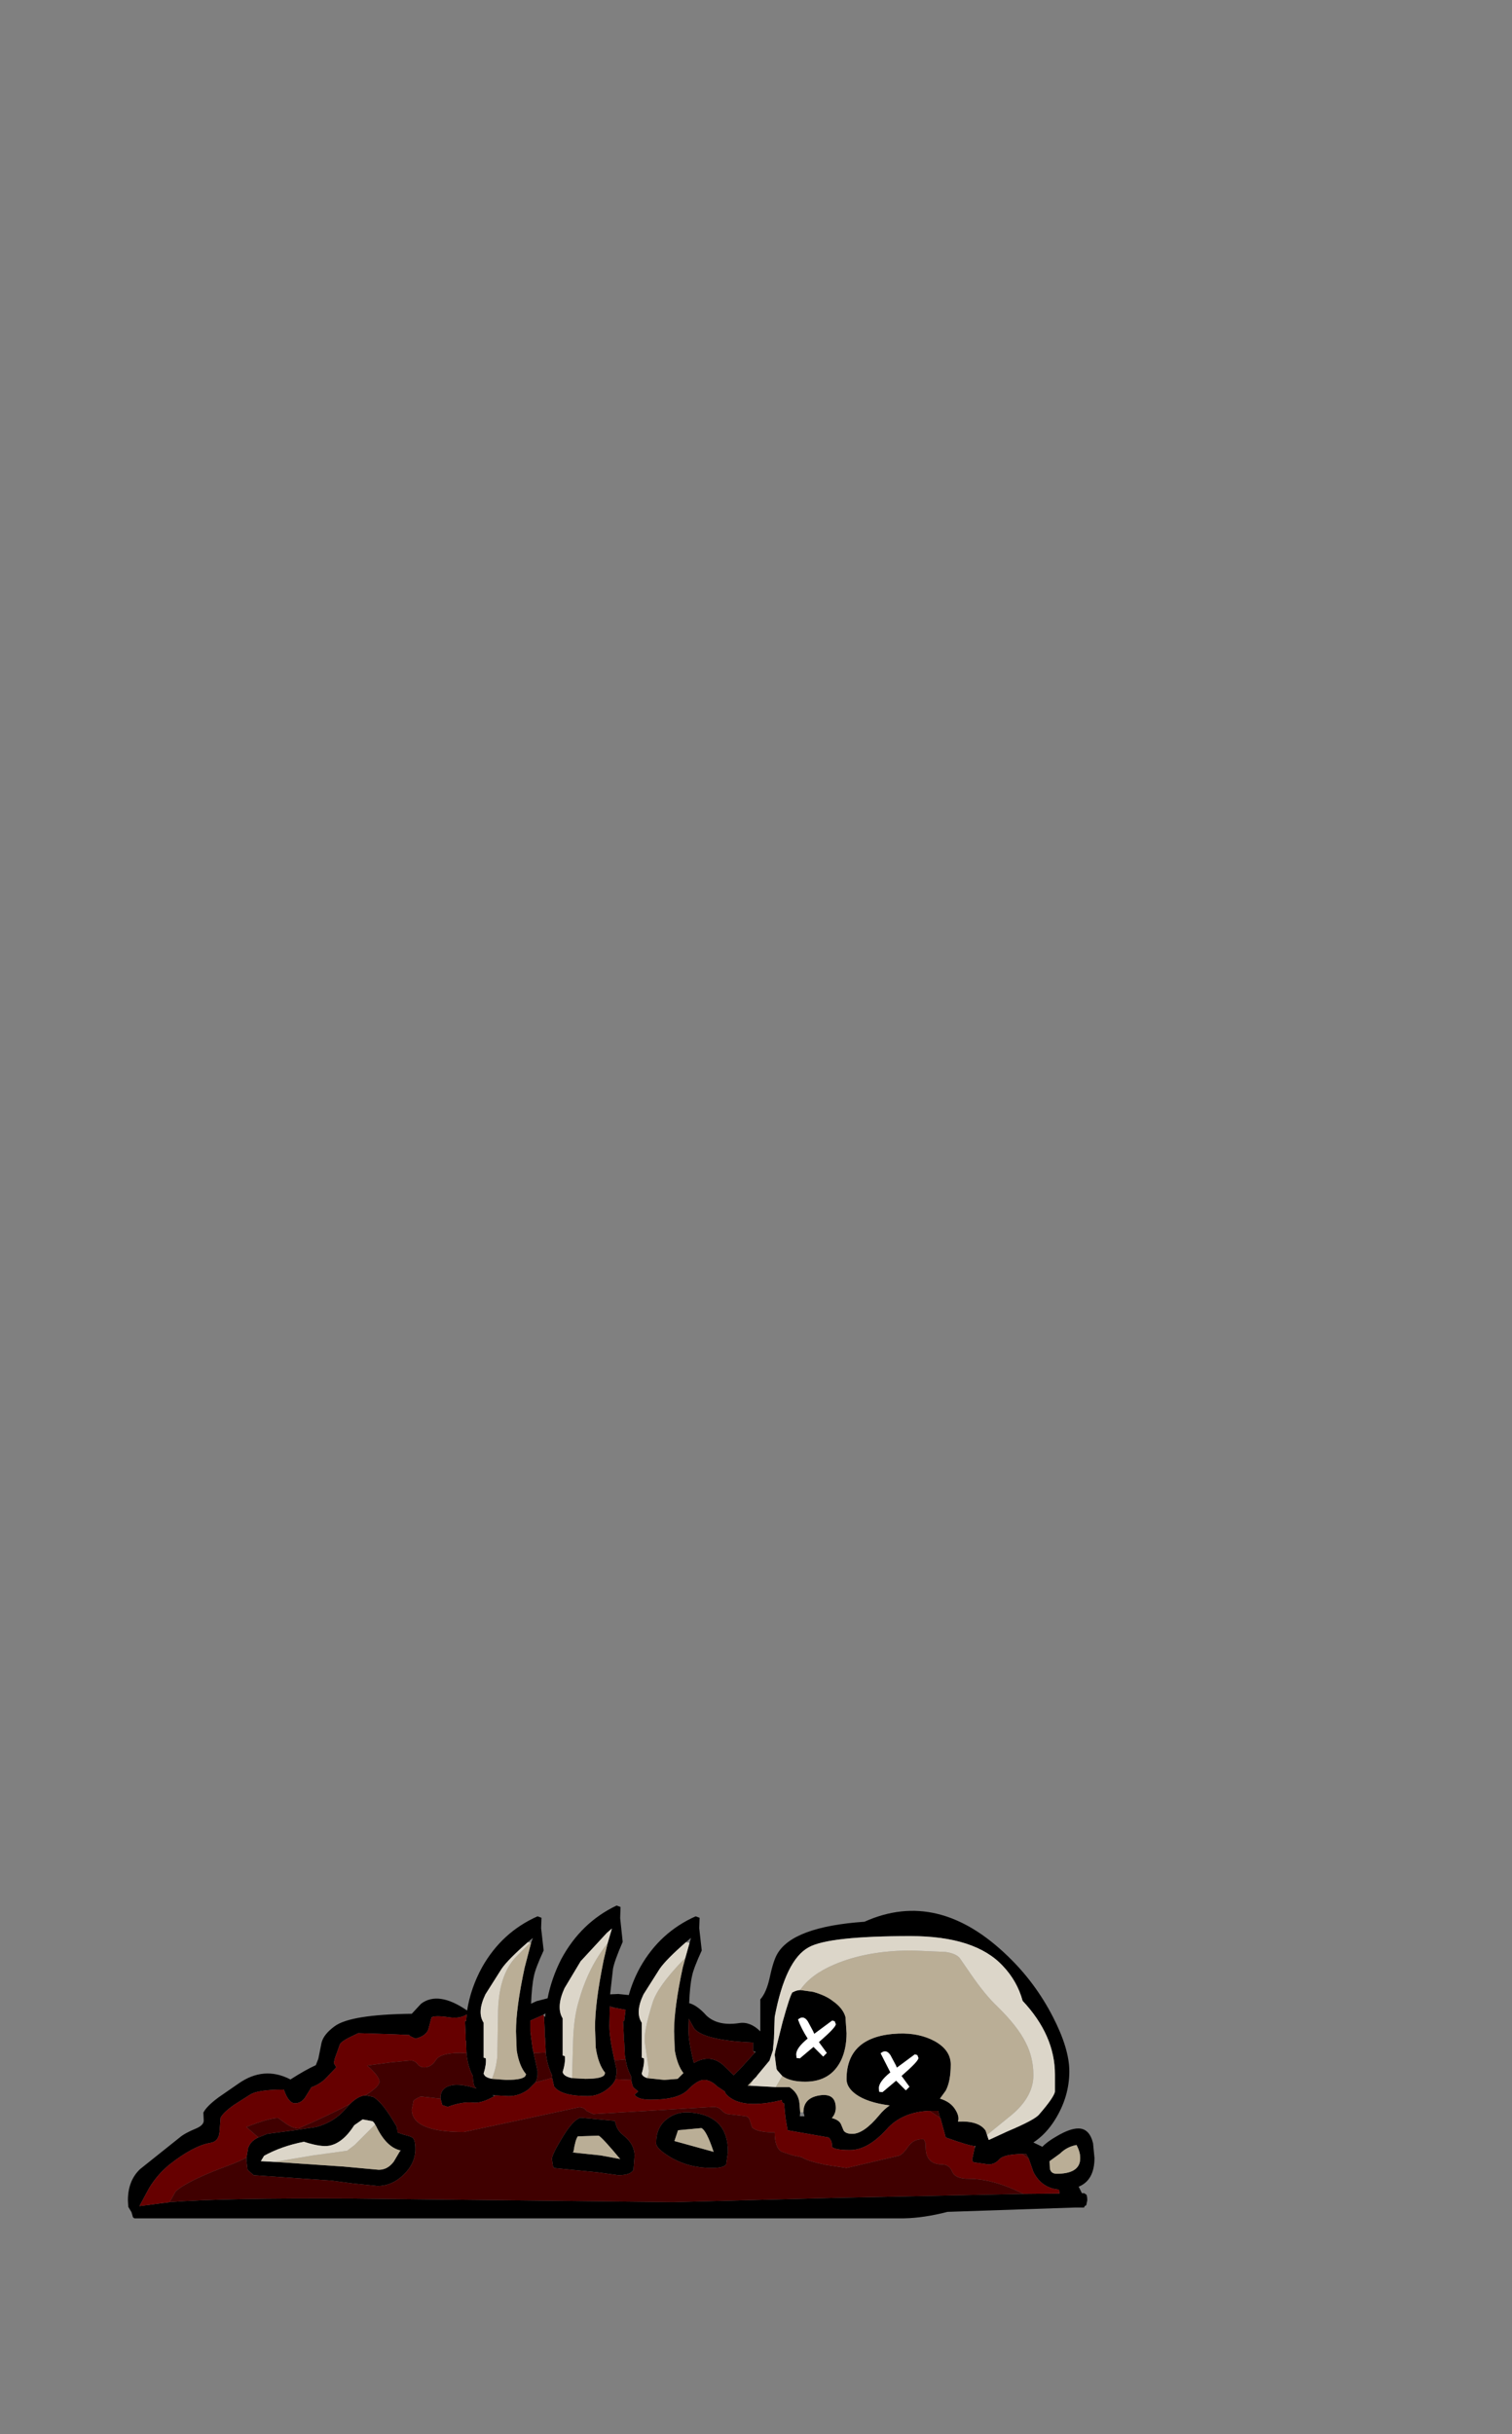 <?xml version="1.0" encoding="UTF-8" standalone="no"?>
<svg xmlns:ffdec="https://www.free-decompiler.com/flash" xmlns:xlink="http://www.w3.org/1999/xlink" ffdec:objectType="frame" height="338.5px" width="210.4px" xmlns="http://www.w3.org/2000/svg">
  <rect width="100%" height="100%" fill="#808080" stroke="none"/>
  <g transform="matrix(1.0, 0.0, 0.0, 1.0, 85.3, 311.5)">
    <use ffdec:characterId="101" height="43.5" transform="matrix(1.0, 0.0, 0.0, 1.0, -67.5, -46.5)" width="134.5" xlink:href="#shape0"/>
    <use ffdec:characterId="473" height="75.7" transform="matrix(1.0, 0.0, 0.0, 1.0, -76.8, -73.8)" width="177.4" xlink:href="#shape1"/>
  </g>
  <defs>
    <g id="shape0" transform="matrix(1.0, 0.0, 0.0, 1.0, 67.25, 21.75)">
      <path d="M10.3 -14.4 L10.9 -16.55 11.1 -17.25 10.4 -16.65 Q7.65 -14.25 6.75 -12.95 L4.5 -9.4 Q3.3 -6.9 4.25 -5.45 L4.25 -0.6 4.55 -0.5 Q4.65 0.3 4.25 1.6 4.3 2.0 5.0 2.25 L7.4 2.5 9.25 2.35 10.05 1.55 Q9.2 0.45 8.85 -1.6 L8.75 -4.25 Q8.75 -7.5 9.95 -13.1 L10.3 -14.4 M12.6 -15.5 Q11.45 -13.0 11.25 -11.95 10.95 -10.65 10.85 -8.15 L10.95 -8.15 Q12.05 -7.8 13.25 -6.45 14.85 -4.95 17.8 -5.4 19.35 -5.65 20.75 -4.25 L20.75 -8.7 Q21.6 -9.65 22.05 -11.7 22.55 -14.05 23.1 -15.0 25.25 -18.8 35.25 -19.5 45.5 -24.1 55.2 -14.7 59.0 -11.05 61.45 -6.3 63.75 -1.85 63.75 1.3 63.75 4.85 61.75 8.05 60.5 10.05 58.75 11.2 L60.0 11.8 Q60.65 11.1 62.05 10.3 63.85 9.25 65.0 9.25 66.55 9.25 67.05 11.3 L67.25 13.35 Q67.25 16.45 65.05 17.35 L65.5 18.25 65.8 18.25 66.05 18.4 Q66.25 18.5 66.25 19.25 L66.1 19.95 Q65.9 19.95 65.8 20.25 L64.95 20.25 64.75 20.25 64.5 20.25 46.8 20.85 Q43.5 21.7 40.75 21.75 L-66.35 21.75 -66.55 21.6 -66.75 20.9 -67.2 20.15 -67.25 19.25 Q-67.25 16.5 -65.55 14.9 L-60.1 10.55 Q-59.35 9.9 -57.75 9.25 -56.7 8.8 -56.7 8.15 L-56.75 7.05 Q-56.3 6.15 -54.6 4.9 L-51.85 3.0 Q-48.35 0.55 -44.7 2.4 L-44.65 2.45 Q-42.55 1.1 -41.1 0.45 L-40.75 -0.45 -40.3 -2.7 Q-40.0 -3.85 -38.5 -4.95 -36.3 -6.6 -27.75 -6.7 L-26.45 -8.1 Q-24.05 -9.9 -20.05 -7.15 -19.55 -10.3 -17.95 -13.2 -15.2 -18.05 -10.25 -20.25 L-9.7 -20.05 -9.75 -18.6 -9.4 -15.5 Q-10.55 -13.0 -10.75 -11.95 -11.05 -10.6 -11.15 -8.1 L-10.4 -8.45 -8.85 -8.85 Q-8.3 -11.65 -6.95 -14.3 -4.2 -19.4 0.75 -21.75 L1.3 -21.55 1.25 -20.0 1.6 -16.7 Q0.45 -14.05 0.25 -12.95 L-0.15 -9.4 1.0 -9.45 2.45 -9.3 Q3.0 -11.3 4.05 -13.2 6.8 -18.05 11.75 -20.25 L12.3 -20.05 12.25 -18.6 12.6 -15.5 M2.0 -0.35 L1.9 -0.9 1.8 -2.95 1.75 -3.0 1.75 -3.75 1.65 -5.75 1.8 -5.65 2.0 -7.25 0.4 -7.55 -0.2 -7.75 -0.2 -7.6 -0.25 -5.0 Q-0.25 -3.35 0.45 -0.25 L0.75 1.05 0.75 1.1 0.75 1.55 0.6 2.4 Q0.3 3.15 -0.5 3.75 -1.75 4.75 -3.25 4.75 -7.0 4.75 -7.95 3.4 L-8.2 2.3 -8.25 1.8 Q-8.9 0.5 -9.1 -1.25 L-9.1 -1.3 -9.2 -3.4 -9.25 -3.45 -9.25 -4.25 -9.35 -6.4 -9.2 -6.25 -9.15 -6.75 -9.45 -6.55 -11.25 -5.75 -11.25 -4.45 -11.25 -4.4 -11.25 -4.25 -10.95 -1.95 -10.25 1.25 -10.25 1.3 -10.25 1.75 Q-10.25 2.3 -10.55 2.85 L-11.5 3.8 Q-12.75 4.75 -14.25 4.75 L-16.25 4.65 -16.55 4.6 -16.25 4.75 Q-18.05 5.8 -19.25 5.65 -20.75 5.5 -22.75 6.25 L-23.5 6.0 -23.75 5.1 -23.75 5.0 Q-23.75 3.4 -21.85 3.2 -20.6 3.1 -18.75 3.7 L-18.95 3.5 Q-19.2 3.15 -19.25 1.95 -19.9 0.75 -20.1 -0.9 L-20.15 -1.45 -20.2 -2.95 -20.25 -3.0 -20.25 -3.75 -20.35 -5.75 -20.2 -5.65 -20.1 -6.6 Q-21.05 -6.0 -22.5 -6.2 -24.5 -6.5 -25.0 -6.2 L-25.45 -4.5 Q-25.85 -3.55 -27.25 -3.25 L-28.0 -3.6 -28.1 -3.75 -30.4 -3.85 -35.2 -4.0 -36.35 -3.45 Q-37.55 -2.85 -37.75 -2.45 L-38.45 -0.5 -38.6 0.15 -38.25 0.75 -39.4 1.95 Q-40.3 3.0 -41.65 3.5 L-41.7 3.5 -42.6 4.95 Q-43.15 5.75 -44.0 5.75 -44.9 5.75 -45.55 3.85 -49.2 3.85 -50.25 4.55 L-52.45 5.95 Q-53.95 7.0 -54.35 7.75 L-54.5 9.7 Q-54.6 11.05 -55.75 11.25 -58.15 11.65 -61.5 14.3 -63.15 15.65 -64.3 17.55 L-65.65 20.05 -61.45 19.5 Q-54.0 18.9 -35.95 19.0 L8.65 19.5 31.3 18.9 57.35 18.35 57.4 18.35 62.4 18.3 62.3 17.75 Q59.9 17.55 58.75 15.3 L58.1 13.45 57.75 12.8 57.2 12.8 Q54.6 12.85 54.0 13.55 53.4 14.25 52.5 14.25 L50.75 14.0 Q50.05 14.0 50.3 13.25 L50.55 12.05 50.7 11.65 50.6 11.7 Q49.9 11.7 46.55 10.5 L45.8 7.75 45.75 7.75 45.5 6.8 44.3 6.8 Q40.45 6.95 38.3 9.4 35.7 12.25 33.25 12.25 30.95 12.25 30.7 11.75 30.8 11.0 30.25 10.5 L24.55 9.5 24.25 7.75 24.05 5.75 Q23.75 5.75 23.75 5.3 19.45 6.35 17.2 5.35 16.0 4.75 15.8 4.1 L14.75 3.4 Q13.85 2.5 12.9 2.5 12.0 2.5 10.65 3.9 9.3 5.25 5.5 5.25 3.7 5.25 3.25 4.55 L3.75 4.1 3.05 3.5 2.85 2.85 2.85 2.8 2.8 2.5 2.75 1.95 Q2.2 0.95 2.0 -0.35 M19.75 -1.5 L19.75 -2.7 Q12.9 -3.0 11.55 -4.65 L10.8 -6.0 10.75 -4.45 Q10.75 -2.85 11.5 0.15 13.75 -1.15 15.55 0.4 L17.05 1.85 17.95 0.95 20.0 -1.3 20.1 -1.4 19.75 -1.5 M26.3 -10.0 L28.1 -9.75 Q29.85 -9.25 30.8 -8.5 32.25 -7.5 32.6 -6.25 L32.75 -4.0 Q32.75 -1.85 32.0 -0.25 30.55 2.75 27.0 2.75 24.9 2.75 23.8 1.95 L23.1 1.15 23.0 0.95 22.75 -1.0 22.85 -1.55 23.85 -5.55 Q24.95 -9.5 25.25 -9.7 L25.3 -9.7 Q25.7 -9.95 26.3 -10.0 M22.9 3.5 L24.8 3.5 Q26.05 4.3 26.2 5.75 L26.3 7.0 26.25 7.55 26.9 7.55 26.75 7.0 Q26.75 5.0 29.0 4.65 31.25 4.3 31.25 6.4 31.25 7.15 30.75 7.75 L30.7 7.8 Q31.65 8.05 31.95 8.6 L32.35 9.55 Q32.65 10.0 33.55 10.0 35.15 10.0 37.3 7.4 37.95 6.6 38.75 6.05 35.65 5.65 34.05 4.5 32.75 3.55 32.75 2.4 32.75 -3.65 40.0 -3.95 42.85 -4.05 45.0 -2.9 47.25 -1.65 47.25 0.35 47.25 2.7 46.55 4.0 L45.75 5.1 Q47.25 5.55 47.9 6.65 48.5 7.6 48.25 8.3 51.15 8.15 52.1 9.55 L52.3 10.15 52.5 10.75 52.55 10.85 55.15 9.65 Q58.95 8.05 59.55 7.3 61.55 5.0 61.75 4.15 L61.75 1.75 Q61.75 -3.7 57.25 -8.5 56.5 -11.25 54.5 -13.35 50.65 -17.5 41.65 -17.5 30.3 -17.5 27.5 -15.95 24.25 -14.2 22.75 -6.25 L22.65 -3.25 22.5 -1.6 22.05 -0.25 22.05 -0.2 22.0 -0.15 20.3 1.9 20.2 2.05 19.0 3.3 19.3 3.3 22.9 3.5 M38.85 -0.95 Q38.25 -1.85 37.5 -1.2 L38.85 1.45 Q37.25 2.75 37.25 3.65 L37.3 4.15 37.75 4.2 39.65 2.6 41.0 3.95 41.5 3.45 40.4 1.95 40.5 1.85 Q42.75 -0.1 42.75 -0.55 L42.6 -0.95 42.25 -1.05 39.75 0.8 39.6 0.45 38.85 -0.95 M28.25 -3.9 L28.1 -4.25 27.35 -5.65 Q26.75 -6.55 26.0 -5.9 26.45 -4.65 27.35 -3.25 25.75 -1.95 25.75 -1.05 L25.8 -0.55 26.25 -0.5 28.15 -2.1 29.5 -0.75 30.0 -1.25 28.9 -2.75 29.0 -2.85 Q31.25 -4.8 31.25 -5.25 L31.1 -5.65 30.75 -5.75 28.25 -3.9 M61.05 14.85 Q61.2 15.55 62.0 15.55 64.8 15.55 65.2 13.95 65.45 12.85 64.75 11.55 63.4 11.8 62.45 12.75 L61.0 13.8 61.05 14.85 M1.75 10.25 Q3.25 11.45 3.25 13.05 L3.1 15.0 Q2.7 15.75 1.0 15.75 L-1.9 15.35 -7.95 14.75 -8.1 14.5 -8.25 13.5 Q-8.25 12.9 -6.85 10.6 -5.3 8.0 -4.25 7.75 L0.5 8.2 0.75 9.0 Q1.0 9.65 1.75 10.25 M8.8 11.0 L14.25 12.5 Q13.25 9.5 12.55 9.2 L9.3 9.5 8.8 11.0 M7.8 7.9 Q9.25 6.8 11.25 7.05 16.25 7.55 16.25 12.5 L16.0 14.25 Q15.65 14.75 14.0 14.75 10.8 14.75 8.25 13.25 6.25 12.05 6.25 11.3 6.25 9.05 7.8 7.9 M-34.2 4.65 L-33.15 4.85 Q-31.85 5.55 -30.0 8.75 -29.75 9.05 -29.75 9.8 L-28.9 10.1 Q-27.9 10.35 -27.7 10.5 -27.25 10.75 -27.25 12.1 -27.25 14.15 -28.95 15.75 -30.55 17.25 -32.5 17.25 L-35.95 16.9 -38.95 16.5 -49.75 15.75 -50.6 15.0 -50.75 13.75 -50.75 13.3 -50.5 11.85 -50.45 11.8 Q-50.1 10.95 -49.1 10.5 L-47.85 10.0 -44.05 9.5 -41.05 9.05 Q-38.5 8.35 -36.95 6.5 L-36.35 5.85 Q-35.25 4.75 -34.25 4.65 L-34.2 4.65 M-5.45 2.25 L-3.6 2.35 Q-1.1 2.35 -0.9 1.7 L-0.85 1.5 Q-1.8 0.35 -2.15 -2.0 L-2.25 -4.8 Q-2.25 -8.25 -1.05 -14.15 L-0.5 -16.5 0.1 -18.55 -0.6 -17.95 -4.25 -14.0 -6.5 -10.25 Q-7.7 -7.6 -6.75 -6.05 L-6.75 -0.9 -6.45 -0.8 Q-6.35 0.05 -6.75 1.4 -6.65 2.0 -5.45 2.25 M-11.15 -16.55 L-10.9 -17.25 -11.6 -16.65 Q-14.35 -14.25 -15.25 -12.95 L-17.5 -9.4 Q-18.7 -6.9 -17.75 -5.45 L-17.75 -0.6 -17.45 -0.5 Q-17.35 0.3 -17.75 1.6 L-17.75 1.65 -17.6 1.9 Q-17.35 2.2 -16.6 2.35 L-14.6 2.5 Q-12.1 2.5 -11.9 1.85 L-11.85 1.7 Q-12.8 0.6 -13.15 -1.6 L-13.25 -4.25 Q-13.25 -7.5 -12.05 -13.1 L-11.15 -16.55 M-5.25 12.6 L-1.45 13.0 1.25 13.5 Q-1.25 10.5 -1.75 10.25 L-4.65 10.35 Q-5.0 10.85 -5.25 12.5 L-5.45 12.55 -5.25 12.6 M-29.45 12.5 L-29.25 12.3 -29.35 12.3 Q-31.3 11.85 -32.7 8.95 L-33.0 8.45 -33.2 8.25 -34.55 8.0 -34.6 8.0 -35.75 8.8 Q-37.35 11.3 -39.25 11.65 -40.4 11.85 -42.6 11.15 L-42.75 11.1 Q-45.85 11.7 -48.3 13.05 L-48.75 13.8 -47.8 13.85 -46.9 13.9 -46.85 13.9 -37.25 14.55 -32.35 15.0 Q-31.1 15.0 -30.25 13.85 L-29.45 12.5" fill="#000000" fill-rule="evenodd" stroke="none"/>
      <path d="M0.4 -7.55 L2.0 -7.25 1.8 -5.65 1.65 -5.75 1.75 -3.75 1.75 -3.0 1.8 -2.95 1.9 -0.9 2.0 -0.35 1.0 -0.25 0.45 -0.25 Q-0.25 -3.35 -0.25 -5.0 L-0.2 -7.6 0.4 -7.55 M2.8 2.5 L2.85 2.8 2.85 2.85 3.05 3.5 3.75 4.1 3.25 4.55 Q3.7 5.25 5.5 5.25 9.3 5.25 10.65 3.9 12.0 2.5 12.9 2.5 13.85 2.5 14.75 3.4 L15.8 4.1 Q16.0 4.75 17.2 5.35 19.45 6.35 23.75 5.3 23.75 5.75 24.05 5.75 L24.25 7.75 24.55 9.5 30.25 10.5 Q30.8 11.0 30.7 11.75 30.95 12.25 33.25 12.25 35.7 12.25 38.3 9.4 40.45 6.95 44.3 6.8 L45.75 7.75 45.8 7.75 46.55 10.5 Q49.9 11.7 50.6 11.7 L50.55 12.05 50.3 13.25 Q50.05 14.0 50.75 14.0 L52.5 14.25 Q53.4 14.25 54.0 13.55 54.6 12.85 57.2 12.8 L58.1 13.45 58.75 15.3 Q59.9 17.55 62.3 17.75 L62.4 18.3 57.4 18.35 57.35 18.35 Q53.2 16.25 49.75 16.25 47.85 16.25 47.45 15.25 47.05 14.25 46.0 14.25 44.35 14.25 43.9 12.9 43.75 12.5 43.75 11.3 L43.5 10.75 Q42.1 10.65 41.35 11.75 40.5 12.95 40.0 13.05 L32.75 14.75 29.8 14.3 Q27.35 13.8 26.5 13.25 L25.3 13.0 23.75 12.5 Q22.75 11.95 22.75 9.8 20.3 9.8 19.6 9.1 L19.25 8.0 Q19.1 7.65 18.75 7.55 L16.25 7.25 Q15.8 7.2 15.35 6.7 14.9 6.25 14.25 6.25 L5.9 6.75 -2.5 7.25 -3.45 6.8 Q-3.8 6.3 -4.45 6.3 L-20.5 9.75 Q-27.75 9.75 -27.75 6.6 L-27.5 5.4 Q-27.3 5.15 -26.5 4.8 L-23.8 5.1 -23.75 5.1 -23.5 6.0 -22.75 6.25 Q-20.75 5.5 -19.25 5.65 -18.05 5.8 -16.25 4.75 L-16.25 4.65 -14.25 4.75 Q-12.75 4.75 -11.5 3.8 L-10.55 2.85 -8.5 2.3 -8.2 2.3 -7.95 3.4 Q-7.0 4.75 -3.25 4.75 -1.75 4.75 -0.5 3.75 0.3 3.15 0.6 2.4 L2.8 2.5 M-61.45 19.5 L-65.65 20.05 -64.3 17.55 Q-63.15 15.65 -61.5 14.3 -58.15 11.65 -55.75 11.25 -54.6 11.05 -54.5 9.7 L-54.35 7.75 Q-53.95 7.0 -52.45 5.95 L-50.25 4.55 Q-49.2 3.85 -45.55 3.85 -44.9 5.75 -44.0 5.75 -43.15 5.75 -42.6 4.95 L-41.7 3.5 -41.65 3.5 Q-40.3 3.0 -39.4 1.95 L-38.25 0.75 -38.6 0.15 -38.45 -0.5 -37.75 -2.45 Q-37.55 -2.85 -36.35 -3.45 L-35.2 -4.0 -30.4 -3.85 -28.1 -3.75 -28.0 -3.6 -27.25 -3.25 Q-25.85 -3.55 -25.45 -4.5 L-25.0 -6.2 Q-24.5 -6.5 -22.5 -6.2 -21.05 -6.0 -20.1 -6.6 L-20.2 -5.65 -20.35 -5.75 -20.25 -3.75 -20.25 -3.0 -20.2 -2.95 -20.15 -1.45 -20.15 -1.2 -21.0 -1.25 Q-23.8 -1.25 -24.4 -0.25 -25.05 0.75 -26.0 0.75 -26.6 0.75 -26.95 0.3 -27.3 -0.2 -27.95 -0.2 L-30.6 0.05 -33.95 0.5 Q-32.25 2.0 -32.25 2.75 -32.25 3.4 -34.2 4.65 L-34.25 4.65 Q-35.25 4.75 -36.35 5.85 -39.05 7.3 -43.5 9.25 -44.3 9.25 -45.3 8.55 L-46.35 7.8 Q-47.6 7.8 -50.75 9.05 L-49.1 10.5 Q-50.1 10.95 -50.45 11.8 L-50.5 11.85 -50.75 13.3 Q-51.75 13.85 -53.25 14.4 -58.95 16.5 -60.6 18.0 L-61.45 19.5 M-10.95 -1.95 L-11.25 -4.25 -11.25 -4.4 -11.25 -4.45 -11.25 -5.75 -9.45 -6.55 -9.35 -6.4 -9.25 -4.25 -9.25 -3.45 -9.2 -3.4 -9.1 -1.3 -10.25 -1.25 -10.8 -1.25 -10.95 -1.95" fill="#660000" fill-rule="evenodd" stroke="none"/>
      <path d="M2.0 -0.35 Q2.2 0.95 2.75 1.95 L2.8 2.5 0.6 2.4 0.75 1.55 0.75 1.1 0.75 1.05 0.45 -0.25 1.0 -0.25 2.0 -0.35 M44.3 6.8 L45.5 6.8 45.75 7.75 44.3 6.8 M57.2 12.8 L57.75 12.8 58.1 13.45 57.2 12.8 M57.35 18.35 L31.3 18.9 8.65 19.5 -35.95 19.0 Q-54.0 18.9 -61.45 19.5 L-60.6 18.0 Q-58.95 16.5 -53.25 14.4 -51.75 13.85 -50.75 13.3 L-50.75 13.75 -50.6 15.0 -49.75 15.75 -38.95 16.5 -35.95 16.9 -32.5 17.25 Q-30.55 17.25 -28.95 15.75 -27.25 14.15 -27.25 12.1 -27.25 10.75 -27.7 10.5 -27.9 10.35 -28.9 10.1 L-29.75 9.8 Q-29.75 9.05 -30.0 8.75 -31.85 5.55 -33.15 4.85 L-34.2 4.65 Q-32.25 3.4 -32.25 2.75 -32.25 2.0 -33.95 0.5 L-30.6 0.05 -27.95 -0.2 Q-27.3 -0.2 -26.95 0.3 -26.6 0.75 -26.0 0.75 -25.05 0.75 -24.4 -0.25 -23.8 -1.25 -21.0 -1.25 L-20.15 -1.2 -20.15 -1.45 -20.1 -0.9 Q-19.9 0.75 -19.25 1.95 -19.2 3.15 -18.95 3.5 L-18.75 3.7 Q-20.6 3.1 -21.85 3.2 -23.75 3.4 -23.75 5.0 L-23.75 5.1 -23.8 5.1 -26.5 4.8 Q-27.3 5.15 -27.5 5.4 L-27.75 6.6 Q-27.75 9.75 -20.5 9.75 L-4.45 6.3 Q-3.8 6.3 -3.45 6.8 L-2.5 7.25 5.9 6.75 14.25 6.25 Q14.9 6.25 15.35 6.7 15.8 7.2 16.25 7.25 L18.75 7.55 Q19.1 7.65 19.25 8.0 L19.6 9.1 Q20.3 9.8 22.75 9.8 22.75 11.95 23.75 12.5 L25.3 13.0 26.5 13.25 Q27.35 13.8 29.8 14.3 L32.75 14.75 40.0 13.05 Q40.5 12.95 41.35 11.75 42.1 10.65 43.5 10.75 L43.75 11.3 Q43.75 12.5 43.9 12.9 44.35 14.25 46.0 14.25 47.05 14.25 47.45 15.25 47.85 16.25 49.75 16.25 53.2 16.25 57.35 18.35 M-10.55 2.85 Q-10.25 2.3 -10.25 1.75 L-10.25 1.3 -10.25 1.25 -10.95 -1.95 -10.8 -1.25 -10.25 -1.25 -9.1 -1.3 -9.1 -1.25 Q-8.9 0.5 -8.25 1.8 L-8.2 2.3 -8.5 2.3 -10.55 2.85 M-0.2 -7.6 L-0.2 -7.75 0.4 -7.55 -0.2 -7.6 M20.0 -1.3 L17.95 0.95 17.05 1.85 15.55 0.4 Q13.75 -1.15 11.5 0.15 10.75 -2.85 10.75 -4.45 L10.8 -6.0 11.55 -4.65 Q12.9 -3.0 19.75 -2.7 L19.75 -1.5 20.0 -1.3 M1.75 10.25 Q1.0 9.65 0.75 9.0 L0.5 8.2 -4.25 7.75 Q-5.3 8.0 -6.85 10.6 -8.25 12.9 -8.25 13.5 L-8.1 14.5 -7.95 14.75 -1.9 15.35 1.0 15.75 Q2.7 15.75 3.1 15.0 L3.25 13.05 Q3.25 11.45 1.75 10.25 M7.8 7.9 Q6.25 9.05 6.25 11.3 6.25 12.05 8.25 13.25 10.8 14.75 14.0 14.75 15.65 14.75 16.0 14.25 L16.25 12.5 Q16.25 7.55 11.25 7.05 9.25 6.8 7.8 7.9 M-36.35 5.85 L-36.95 6.5 Q-38.5 8.35 -41.05 9.05 L-44.05 9.5 -47.85 10.0 -49.1 10.5 -50.75 9.05 Q-47.6 7.8 -46.35 7.8 L-45.3 8.55 Q-44.3 9.25 -43.5 9.25 -39.05 7.3 -36.35 5.85" fill="#400000" fill-rule="evenodd" stroke="none"/>
      <path d="M5.0 2.25 Q5.0 2.0 5.15 1.95 L5.25 1.25 4.7 -2.6 Q4.45 -4.05 5.75 -8.2 6.4 -10.4 9.9 -14.05 L10.3 -14.4 9.95 -13.1 Q8.75 -7.5 8.75 -4.25 L8.85 -1.6 Q9.2 0.45 10.05 1.55 L9.25 2.35 7.4 2.5 5.0 2.25 M23.8 1.95 Q24.9 2.75 27.0 2.75 30.55 2.75 32.0 -0.25 32.75 -1.85 32.75 -4.0 L32.6 -6.25 Q32.25 -7.5 30.8 -8.5 29.85 -9.25 28.1 -9.75 L26.3 -10.0 Q27.75 -12.15 31.05 -13.55 35.6 -15.5 41.85 -15.5 L46.5 -15.3 Q47.95 -15.1 48.5 -14.45 L50.05 -12.2 Q52.05 -9.3 53.75 -7.7 56.55 -4.95 57.65 -2.75 58.75 -0.65 58.75 1.85 58.75 5.05 55.25 7.75 L52.3 10.15 52.1 9.55 Q51.15 8.15 48.25 8.3 48.5 7.6 47.9 6.65 47.25 5.55 45.75 5.1 L46.55 4.0 Q47.25 2.7 47.25 0.35 47.25 -1.65 45.0 -2.9 42.85 -4.05 40.0 -3.95 32.75 -3.65 32.75 2.4 32.75 3.55 34.05 4.5 35.65 5.65 38.75 6.05 37.95 6.6 37.3 7.4 35.15 10.0 33.55 10.0 32.65 10.0 32.35 9.55 L31.95 8.6 Q31.65 8.05 30.7 7.8 L30.75 7.75 Q31.25 7.15 31.25 6.4 31.25 4.3 29.0 4.65 26.75 5.0 26.75 7.0 L26.3 7.0 26.2 5.75 Q26.05 4.3 24.8 3.5 L22.9 3.5 23.8 1.95 M20.2 2.05 L19.75 2.5 19.3 3.3 19.0 3.3 20.2 2.05 M61.05 14.85 L61.0 13.8 62.45 12.75 Q63.4 11.8 64.75 11.55 65.45 12.85 65.2 13.95 64.8 15.55 62.0 15.55 61.2 15.55 61.05 14.85 M8.8 11.0 L9.3 9.5 12.55 9.2 Q13.25 9.5 14.25 12.5 L8.8 11.0 M-0.5 -16.5 L-1.05 -14.15 Q-2.25 -8.25 -2.25 -4.8 L-2.15 -2.0 Q-1.8 0.35 -0.85 1.5 L-0.9 1.7 Q-1.1 2.35 -3.6 2.35 L-5.45 2.25 -5.3 -2.9 Q-5.2 -6.25 -4.5 -8.5 -3.2 -13.15 -0.5 -16.5 M-11.3 -16.6 L-11.15 -16.55 -12.05 -13.1 Q-13.25 -7.5 -13.25 -4.25 L-13.15 -1.6 Q-12.8 0.6 -11.85 1.7 L-11.9 1.85 Q-12.1 2.5 -14.6 2.5 L-16.6 2.35 Q-16.05 1.05 -15.85 -0.65 L-15.75 -6.5 Q-15.75 -12.0 -13.25 -14.6 L-11.55 -16.3 -11.3 -16.6 M-5.25 12.5 Q-5.0 10.85 -4.65 10.35 L-1.75 10.25 Q-1.25 10.5 1.25 13.5 L-1.45 13.0 -5.25 12.6 -5.25 12.5 M-29.35 12.3 L-29.45 12.5 -30.25 13.85 Q-31.1 15.0 -32.35 15.0 L-37.25 14.55 -46.85 13.9 -41.5 13.0 -36.75 12.35 -35.7 11.55 -32.85 8.7 -33.0 8.45 -32.7 8.95 Q-31.3 11.85 -29.35 12.3" fill="#baae96" fill-rule="evenodd" stroke="none"/>
      <path d="M10.9 -16.55 L10.3 -14.4 9.9 -14.05 Q6.4 -10.4 5.75 -8.2 4.45 -4.05 4.7 -2.6 L5.25 1.25 5.15 1.95 Q5.0 2.0 5.0 2.25 4.3 2.0 4.25 1.6 4.65 0.3 4.55 -0.5 L4.25 -0.6 4.25 -5.45 Q3.3 -6.9 4.5 -9.4 L6.75 -12.95 Q7.65 -14.25 10.4 -16.65 L10.9 -16.55 M23.8 1.95 L22.9 3.5 19.3 3.3 19.75 2.5 20.2 2.05 20.3 1.9 22.0 -0.15 22.05 -0.2 22.05 -0.25 22.5 -1.6 22.65 -3.25 22.75 -6.25 Q24.25 -14.2 27.5 -15.95 30.3 -17.5 41.65 -17.5 50.65 -17.5 54.5 -13.35 56.5 -11.25 57.25 -8.5 61.75 -3.7 61.75 1.75 L61.75 4.15 Q61.55 5.0 59.55 7.3 58.95 8.05 55.15 9.65 L52.55 10.85 52.5 10.75 52.3 10.15 55.25 7.75 Q58.75 5.05 58.75 1.85 58.75 -0.65 57.65 -2.75 56.55 -4.95 53.75 -7.7 52.05 -9.3 50.05 -12.2 L48.5 -14.45 Q47.95 -15.1 46.5 -15.3 L41.85 -15.5 Q35.6 -15.5 31.05 -13.55 27.75 -12.15 26.3 -10.0 25.7 -9.95 25.3 -9.7 L25.25 -9.7 Q24.95 -9.5 23.85 -5.55 L22.85 -1.55 22.75 -1.0 23.0 0.95 23.1 1.15 23.8 1.95 M-5.45 2.25 Q-6.65 2.0 -6.75 1.4 -6.35 0.05 -6.45 -0.8 L-6.75 -0.9 -6.75 -6.05 Q-7.7 -7.6 -6.5 -10.25 L-4.25 -14.0 -0.6 -17.95 0.1 -18.55 -0.5 -16.5 Q-3.2 -13.15 -4.5 -8.5 -5.2 -6.25 -5.3 -2.9 L-5.45 2.25 M-11.6 -16.65 L-11.3 -16.6 -11.55 -16.3 -13.25 -14.6 Q-15.75 -12.0 -15.75 -6.5 L-15.85 -0.65 Q-16.05 1.05 -16.6 2.35 -17.35 2.2 -17.6 1.9 L-17.75 1.65 -17.75 1.6 Q-17.35 0.3 -17.45 -0.5 L-17.75 -0.6 -17.75 -5.45 Q-18.7 -6.9 -17.5 -9.4 L-15.25 -12.95 Q-14.35 -14.25 -11.6 -16.65 M-46.85 13.9 L-46.9 13.9 -47.8 13.85 -48.75 13.8 -48.3 13.05 Q-45.85 11.7 -42.75 11.1 L-42.6 11.15 Q-40.4 11.85 -39.25 11.65 -37.35 11.3 -35.75 8.8 L-34.6 8.0 -34.55 8.0 -33.2 8.25 -33.0 8.45 -32.85 8.7 -35.7 11.55 -36.75 12.35 -41.5 13.0 -46.85 13.9" fill="#dcd6c9" fill-rule="evenodd" stroke="none"/>
      <path d="M28.25 -3.9 L30.75 -5.75 31.1 -5.65 31.25 -5.25 Q31.25 -4.8 29.0 -2.85 L28.9 -2.75 30.0 -1.25 29.5 -0.75 28.15 -2.1 26.25 -0.5 25.8 -0.55 25.75 -1.05 Q25.75 -1.95 27.35 -3.25 26.45 -4.65 26.0 -5.9 26.75 -6.55 27.35 -5.65 L28.1 -4.25 28.25 -3.9 M38.85 -0.95 L39.6 0.45 39.75 0.8 42.25 -1.05 42.6 -0.95 42.75 -0.55 Q42.75 -0.1 40.5 1.85 L40.4 1.95 41.5 3.45 41.0 3.95 39.65 2.6 37.75 4.2 37.3 4.15 37.25 3.65 Q37.25 2.75 38.85 1.45 L37.5 -1.2 Q38.25 -1.85 38.85 -0.95" fill="#ffffff" fill-rule="evenodd" stroke="none"/>
    </g>
    <g id="shape1" transform="matrix(1.0, 0.0, 0.0, 1.0, 77.8, 48.35)">
      <path d="M40.15 -43.95 Q42.1 -43.6 42.45 -42.55 L42.65 -42.55 42.6 -42.6 41.5 -44.7 40.2 -47.6 40.5 -48.2 41.4 -48.35 43.15 -46.9 Q45.0 -45.15 49.65 -43.6 L55.75 -43.15 55.35 -45.65 55.5 -46.5 55.85 -46.9 Q55.4 -47.0 56.5 -46.95 L57.6 -45.85 61.5 -42.95 65.15 -39.75 Q67.8 -38.95 69.3 -38.05 L70.65 -36.9 70.45 -39.9 Q69.95 -40.8 69.95 -41.1 L70.15 -41.65 71.0 -41.85 Q72.55 -41.8 75.7 -38.4 L80.0 -33.3 Q81.0 -32.2 82.75 -32.05 84.25 -31.85 84.8 -30.7 L86.2 -28.15 88.0 -24.75 88.2 -23.25 88.3 -24.85 Q88.45 -26.95 88.9 -27.65 L89.65 -27.85 Q91.1 -27.8 92.2 -23.85 93.35 -19.7 92.35 -14.0 L93.55 -14.75 96.65 -17.5 96.5 -17.5 97.15 -17.55 Q98.5 -17.5 99.15 -14.4 99.8 -11.5 99.5 -7.35 98.85 2.9 95.0 4.7 94.3 5.25 92.5 7.8 90.85 10.15 89.65 10.95 87.5 12.4 86.65 12.6 L84.2 12.5 81.9 12.2 78.9 11.9 78.65 11.55 Q77.15 12.25 76.75 12.65 L74.9 14.6 74.0 15.45 73.55 17.85 73.65 19.45 73.4 21.8 Q72.95 22.65 70.95 23.7 68.1 25.2 63.7 24.75 58.6 24.2 56.9 24.6 54.6 25.15 50.3 24.6 46.6 24.2 42.9 25.45 L40.25 25.35 40.05 25.15 38.55 25.5 26.8 26.25 Q22.2 26.05 19.6 24.5 L19.4 24.55 16.3 25.05 15.6 25.3 14.4 25.7 13.35 26.15 8.45 26.3 5.7 26.25 3.6 26.25 2.45 26.2 1.35 26.15 0.35 26.1 -3.4 25.9 -7.0 25.5 -10.65 25.1 -11.3 24.65 Q-14.5 25.95 -16.45 25.85 L-18.65 25.5 Q-18.55 24.0 -18.1 23.3 -23.5 22.4 -31.65 24.75 -35.7 26.0 -38.75 27.35 L-39.8 27.1 -40.2 26.6 Q-40.2 25.6 -39.75 25.55 -54.85 25.6 -56.55 25.2 -57.15 25.1 -57.35 24.7 -57.6 24.15 -58.65 23.75 L-60.85 22.7 -61.3 22.45 Q-63.2 23.3 -68.05 23.05 -72.45 22.85 -75.45 20.25 -77.85 18.05 -77.8 16.4 -77.6 11.55 -73.35 7.75 -68.75 3.6 -61.25 2.8 L-63.45 -2.2 Q-63.4 -3.05 -62.8 -3.1 -60.75 -3.35 -57.85 -4.5 L-58.5 -4.8 Q-58.8 -5.1 -58.75 -5.9 -58.7 -8.0 -49.95 -9.6 L-35.6 -11.15 -33.25 -13.4 Q-32.5 -14.0 -31.1 -16.15 L-28.7 -19.55 Q-30.75 -19.45 -32.3 -18.75 -34.4 -17.85 -35.75 -17.55 L-36.75 -18.2 Q-34.2 -21.7 -29.55 -23.9 -24.7 -26.2 -15.8 -28.15 L-14.85 -28.35 Q-15.9 -29.0 -18.05 -29.85 -19.65 -30.6 -19.6 -32.05 L-19.6 -32.65 -17.95 -33.0 1.3 -33.15 -1.9 -34.55 Q-3.95 -35.3 -4.95 -36.25 -4.9 -37.0 -4.45 -37.4 L1.15 -37.4 6.05 -36.75 11.2 -35.7 12.45 -35.65 11.1 -36.55 Q13.4 -38.8 17.7 -37.25 19.35 -36.7 22.6 -34.7 L25.05 -32.35 Q26.8 -30.6 27.25 -29.1 L27.15 -28.9 Q28.55 -27.95 30.1 -27.3 30.75 -27.25 30.8 -27.65 31.0 -30.9 29.65 -32.05 L26.8 -33.7 26.65 -34.25 Q27.8 -35.0 31.15 -34.85 L36.0 -34.25 Q35.5 -36.2 33.05 -37.15 L29.3 -38.4 29.15 -38.4 29.05 -39.1 Q29.15 -40.75 31.9 -40.7 L36.1 -40.2 36.35 -40.3 36.25 -40.4 Q35.4 -41.1 34.3 -41.4 L31.4 -41.7 31.2 -41.85 31.0 -42.65 Q31.1 -44.15 34.3 -44.3 L37.6 -44.15 40.15 -43.95 M38.4 -37.9 L37.55 -38.55 34.2 -38.7 34.15 -38.6 36.55 -36.8 Q37.9 -35.55 38.25 -34.15 L38.2 -33.0 38.15 -31.65 38.05 -31.45 37.25 -31.4 35.95 -32.15 34.15 -33.05 33.95 -33.15 31.7 -33.25 Q31.65 -32.25 32.2 -30.3 L33.2 -27.45 33.4 -27.15 34.5 -25.85 35.15 -25.1 35.1 -25.15 35.2 -24.9 34.9 -24.2 34.85 -24.0 34.15 -23.95 Q33.25 -24.0 32.45 -24.65 L30.95 -25.55 30.75 -25.6 30.45 -25.7 29.5 -25.95 28.0 -26.4 27.8 -26.4 Q28.05 -24.5 29.15 -22.6 L29.15 -22.55 29.65 -21.55 30.05 -20.35 30.05 -20.25 30.05 -20.15 29.8 -19.25 29.85 -19.1 29.1 -19.0 Q29.0 -19.0 28.55 -19.25 L24.55 -22.6 Q25.0 -20.7 27.15 -16.0 L28.95 -12.15 29.2 -11.65 29.1 -11.2 28.95 -10.95 28.9 -10.75 28.15 -10.7 25.6 -12.4 25.6 -12.45 Q22.75 -14.35 19.9 -15.1 L19.7 -15.1 19.75 -15.0 22.35 -9.9 Q23.85 -6.75 24.9 -4.95 L25.75 -3.65 25.35 -3.2 25.2 -3.1 24.95 -3.0 24.9 -3.0 23.65 -2.95 23.2 -2.95 22.0 -3.25 20.55 -3.9 20.15 -3.9 20.2 -3.7 Q21.25 -1.1 23.8 0.0 L26.35 1.5 29.1 1.05 30.35 1.0 32.3 1.05 32.8 1.05 32.95 1.1 33.55 1.1 33.7 1.1 33.8 1.1 33.95 1.1 38.8 1.5 Q37.95 0.8 37.0 -0.65 35.85 -2.2 35.15 -3.65 L35.4 -4.15 36.3 -4.4 37.55 -4.1 37.85 -3.85 Q38.05 -3.7 38.45 -3.5 L38.7 -3.45 42.05 -3.35 42.3 -3.35 42.25 -3.4 40.0 -6.45 38.05 -9.45 Q38.45 -10.25 39.75 -10.2 40.6 -10.15 41.65 -9.45 43.3 -8.45 44.3 -8.0 L44.7 -8.05 44.65 -8.1 42.0 -11.85 Q40.35 -14.3 39.05 -15.3 L38.8 -15.75 39.95 -16.45 41.1 -16.45 43.45 -16.25 46.65 -14.8 46.8 -14.75 46.55 -15.3 46.05 -16.65 46.2 -19.55 46.3 -19.65 47.15 -19.8 Q47.7 -19.75 50.0 -18.1 L52.9 -15.9 53.45 -15.65 Q53.65 -15.5 54.05 -15.3 52.3 -17.75 52.4 -19.15 L52.4 -19.3 52.4 -19.5 52.4 -19.65 52.65 -22.1 52.7 -22.35 52.8 -22.7 52.85 -22.7 52.9 -23.0 53.15 -23.75 54.5 -25.85 54.6 -26.0 Q55.05 -26.4 55.6 -26.55 L58.45 -26.6 58.95 -26.4 62.15 -26.25 Q64.3 -25.95 65.65 -24.95 66.55 -24.3 67.8 -24.1 68.95 -23.85 69.2 -23.6 L69.65 -22.65 69.65 -22.6 69.75 -22.35 69.8 -22.15 70.0 -18.95 70.0 -16.7 70.0 -16.0 69.95 -15.7 69.95 -15.35 Q69.9 -14.05 70.5 -13.25 L70.95 -12.65 71.7 -12.8 Q72.65 -12.75 73.6 -11.8 L74.25 -11.1 74.95 -10.55 75.35 -10.25 76.4 -9.45 Q76.8 -10.45 77.7 -11.3 L78.5 -10.75 78.5 -10.7 78.75 -10.45 Q79.25 -9.8 79.55 -8.75 L80.2 -4.8 80.25 -4.6 80.25 -4.0 80.7 0.65 80.75 0.8 81.0 0.6 82.0 0.45 Q82.3 0.45 82.5 0.7 83.05 1.45 82.45 4.2 L81.9 6.85 81.65 7.55 81.3 8.9 82.05 9.2 Q81.35 9.7 81.2 10.55 L81.1 10.6 81.5 10.6 84.45 10.95 Q86.2 11.0 90.45 8.2 L90.4 7.45 89.5 7.6 89.25 7.6 89.05 7.55 87.55 7.35 87.4 7.3 Q87.15 7.1 87.05 6.7 87.6 6.2 89.6 5.6 91.7 4.95 92.8 4.0 L94.1 3.3 Q94.9 2.9 95.6 1.75 L96.6 -0.15 96.7 -1.6 96.85 -2.55 97.25 -5.35 97.5 -5.15 Q97.8 -4.95 97.8 -5.6 L97.8 -5.7 97.85 -5.8 97.85 -6.25 97.85 -6.35 97.85 -6.55 97.85 -6.65 97.85 -8.8 97.75 -10.1 97.4 -11.85 96.4 -14.4 95.0 -13.5 94.1 -13.05 91.6 -11.9 90.95 -12.1 90.6 -12.65 90.25 -12.45 90.4 -13.8 90.6 -17.2 90.6 -22.25 90.45 -23.35 Q89.4 -20.8 88.95 -20.35 88.6 -19.95 87.75 -20.0 86.45 -20.05 86.0 -21.7 L85.7 -22.9 84.65 -26.9 83.85 -28.55 83.0 -29.75 81.8 -30.0 80.8 -30.2 80.7 -30.25 79.55 -30.85 Q77.9 -32.05 76.4 -34.05 L73.1 -38.65 72.7 -32.5 72.55 -32.35 72.2 -32.25 71.8 -32.25 71.15 -32.35 70.9 -32.55 70.9 -32.7 Q70.7 -32.7 69.55 -34.5 68.35 -36.5 67.1 -37.05 L65.7 -37.45 64.95 -37.75 Q64.2 -38.05 63.55 -38.45 L61.55 -40.65 59.85 -42.05 59.15 -42.4 58.8 -42.35 59.0 -42.95 58.9 -43.2 58.3 -43.45 58.25 -43.45 Q57.15 -43.5 57.6 -43.3 L57.05 -42.5 57.85 -41.85 57.95 -42.0 57.65 -41.45 58.0 -40.65 Q56.1 -41.75 53.05 -41.85 L48.95 -42.1 Q46.2 -42.4 44.5 -43.65 L44.25 -43.85 44.3 -43.6 45.35 -41.7 45.75 -41.3 47.45 -38.9 47.0 -38.35 45.85 -38.2 Q45.05 -38.2 42.45 -40.15 L39.5 -42.45 36.45 -42.6 39.05 -40.1 40.7 -38.0 41.1 -37.2 41.0 -36.75 40.95 -36.6 40.15 -36.4 39.2 -37.25 38.4 -37.9 M26.65 -23.6 L24.65 -26.85 Q22.85 -29.85 22.85 -30.25 L23.1 -31.3 23.05 -31.45 22.55 -31.95 Q20.3 -33.65 15.65 -35.0 16.6 -33.8 16.3 -31.95 L16.1 -31.85 15.15 -31.75 Q8.6 -33.7 5.9 -34.95 L2.15 -35.1 Q3.45 -33.3 3.4 -32.4 L3.4 -31.65 1.7 -31.3 Q-0.6 -31.15 -15.85 -31.4 L-13.2 -29.85 -10.3 -28.0 Q-10.7 -26.95 -17.35 -25.15 L-26.5 -22.7 Q-25.05 -21.6 -25.1 -20.95 -25.15 -20.2 -29.95 -14.55 -33.2 -10.6 -35.5 -8.4 L-34.1 -8.5 -30.95 -8.3 -30.45 -8.25 -30.35 -8.25 -30.1 -8.25 -30.05 -8.25 -27.4 -8.4 -23.45 -9.25 -19.9 -9.55 -19.65 -9.4 -19.65 -8.6 Q-19.65 -8.2 -22.2 -6.15 -24.8 -4.15 -25.85 -3.7 L-26.1 -3.45 -25.9 -3.45 -25.85 -3.45 Q-21.65 -3.35 -7.55 -5.75 L-6.1 -5.45 -5.95 -5.55 Q-5.8 -5.5 -5.8 -4.7 -5.85 -3.9 -7.15 -3.45 L-10.95 -2.5 3.35 -2.2 6.45 -2.4 6.45 -2.5 7.35 -2.6 8.2 -2.3 Q8.6 -2.8 8.55 -1.55 3.1 3.45 1.8 3.95 6.4 3.25 20.25 -0.15 17.15 -3.0 17.3 -6.15 L17.55 -6.85 Q17.25 -7.2 18.35 -7.15 L19.85 -6.25 Q21.35 -5.45 21.9 -5.4 L22.2 -5.4 22.2 -5.45 22.2 -5.5 18.7 -13.15 Q18.1 -14.3 16.25 -14.9 14.15 -15.55 13.35 -16.55 13.8 -17.05 14.75 -17.2 L16.25 -17.15 20.35 -16.7 25.55 -14.9 24.3 -18.2 22.25 -22.5 Q21.45 -23.75 19.7 -24.5 18.1 -25.25 17.75 -26.3 L18.5 -26.9 19.55 -26.95 23.15 -25.15 27.0 -22.95 26.65 -23.6 M42.2 -6.85 Q42.7 -5.75 43.8 -4.65 L44.35 -4.25 44.45 -4.15 Q45.85 -2.95 45.85 -2.55 L45.6 -1.6 44.7 -1.65 38.85 -1.7 39.0 -1.4 39.15 -1.3 39.9 -0.5 Q40.95 0.6 41.2 1.45 L41.05 1.8 41.1 1.8 Q44.4 2.35 46.5 3.25 L47.3 3.6 48.35 4.05 48.35 4.15 51.3 6.4 Q53.85 8.6 56.3 11.95 L61.2 11.75 63.8 11.85 69.1 12.75 Q71.2 13.45 72.05 14.6 L72.1 14.05 72.25 13.35 Q72.25 13.75 72.55 14.05 73.8 12.4 77.3 10.55 L79.3 9.6 79.3 7.9 79.3 7.7 79.55 7.9 80.0 5.95 80.75 2.85 80.75 2.8 80.75 2.65 80.55 2.8 79.75 2.75 78.6 2.55 78.6 2.3 78.55 1.5 Q78.75 -0.2 78.55 -2.25 L78.05 -6.3 78.0 -6.65 78.0 -6.7 77.85 -7.3 77.65 -6.7 76.75 -6.55 74.3 -8.45 74.1 -8.55 73.05 -9.45 72.45 -10.0 72.35 -10.05 72.05 -10.35 71.95 -10.45 71.95 -10.4 Q69.8 -11.25 69.2 -11.7 67.4 -12.85 66.85 -14.0 66.55 -14.45 66.5 -14.95 66.5 -15.9 67.7 -17.6 68.75 -19.3 68.5 -20.2 68.1 -21.65 65.0 -23.2 61.7 -24.75 58.7 -24.9 56.6 -25.0 55.95 -24.45 54.55 -23.35 54.35 -18.85 54.3 -17.2 56.8 -14.95 L58.05 -14.0 59.7 -12.5 59.25 -11.85 58.2 -11.8 Q57.65 -11.8 57.0 -12.3 L56.5 -12.25 Q56.15 -12.25 55.2 -12.7 L54.9 -12.85 53.0 -13.85 51.55 -14.7 51.0 -15.0 50.85 -15.05 50.3 -15.45 50.1 -15.55 49.9 -15.65 48.2 -16.75 48.05 -16.85 48.15 -16.7 50.7 -11.7 50.45 -11.1 49.7 -10.95 48.3 -11.55 47.0 -12.25 Q44.2 -13.6 42.5 -14.75 L44.8 -10.95 48.25 -6.0 48.0 -5.3 47.95 -5.1 47.25 -5.05 Q46.7 -5.1 44.9 -6.15 43.25 -7.05 42.4 -6.85 L42.15 -7.0 42.2 -6.85 M58.3 -22.1 Q58.6 -22.7 59.2 -22.8 L60.05 -22.8 Q65.1 -22.6 66.05 -20.65 67.1 -18.75 64.0 -14.85 L63.7 -14.35 62.35 -14.4 62.2 -14.65 62.1 -15.5 Q62.1 -16.15 63.15 -17.2 L63.8 -17.95 64.2 -18.75 64.2 -18.8 64.2 -18.95 64.25 -19.25 64.25 -19.45 Q64.2 -19.95 63.75 -20.25 L63.05 -20.7 61.8 -21.05 58.65 -21.35 58.3 -22.1 M69.2 -1.55 L69.3 -1.85 70.15 -2.1 72.75 -0.45 Q75.0 1.1 75.3 1.8 76.6 4.25 74.75 6.5 73.3 8.25 71.95 8.35 L71.7 8.35 71.55 8.35 Q70.6 8.3 69.9 7.25 69.2 6.1 69.3 4.1 69.3 3.6 69.85 2.3 L69.9 2.2 70.05 1.85 70.1 1.85 70.3 1.15 70.45 0.65 70.45 0.55 Q70.45 0.05 69.9 -0.3 69.35 -0.55 69.15 -1.05 L69.05 -1.35 69.1 -1.4 69.2 -1.55 M88.2 -2.4 L87.8 -2.5 Q87.55 -2.5 87.4 -2.7 87.7 -2.55 88.05 -2.5 L88.2 -2.4 M71.95 2.0 L71.2 1.85 71.25 2.6 71.2 6.2 Q71.6 6.2 72.0 6.6 73.4 5.0 73.35 3.5 73.3 2.05 71.95 2.0 M69.6 14.75 Q56.15 14.15 54.4 14.9 52.75 15.6 43.9 15.05 L43.55 16.5 Q42.7 19.45 42.5 22.9 L44.25 22.65 57.5 22.1 70.1 21.1 Q71.6 20.65 71.65 19.4 70.95 14.8 69.6 14.75 M54.05 11.9 Q50.9 8.55 48.2 6.6 L47.9 12.3 54.2 12.05 54.05 11.9 M45.45 8.2 L46.1 8.3 46.35 5.4 45.3 4.85 Q41.55 3.05 34.0 2.75 L29.85 2.95 27.55 3.1 27.45 4.8 27.5 4.85 29.1 7.45 33.6 7.65 38.85 8.05 Q40.3 7.9 43.15 8.05 L45.45 8.2 M41.95 13.2 L42.0 11.9 37.4 10.2 37.2 10.15 33.45 9.95 Q35.05 10.8 35.6 12.45 35.9 13.45 35.7 17.8 L35.5 22.45 34.85 24.05 37.45 23.5 Q38.35 22.95 40.0 22.9 L40.1 21.15 41.5 16.5 41.95 13.2 M13.1 14.4 Q15.2 11.8 19.1 9.85 L20.4 9.2 22.95 8.0 Q24.1 7.4 25.55 6.75 L25.4 6.7 25.45 5.65 25.05 5.1 Q24.3 3.85 24.35 3.3 L24.35 2.75 21.8 1.2 Q19.65 2.0 13.35 3.65 3.4 6.25 0.45 6.1 -1.8 6.0 -2.2 5.45 L-2.25 4.75 Q-2.2 3.85 0.6 2.3 L3.6 0.3 -13.5 -0.6 Q-16.3 -0.9 -16.5 -1.25 -16.7 -1.75 -16.0 -2.4 L-21.55 -2.0 -26.45 -1.1 -31.0 -1.3 -31.05 -1.45 -31.45 -1.9 Q-30.8 -2.8 -28.8 -4.1 L-25.25 -6.4 -24.45 -6.75 -25.1 -6.7 -25.2 -6.7 -28.4 -6.05 -38.8 -5.65 -39.6 -5.85 -39.75 -6.3 Q-39.5 -7.3 -38.35 -7.8 L-37.75 -8.55 -39.4 -8.35 -54.75 -6.35 -56.05 -6.15 -54.1 -5.6 -53.9 -5.65 -53.8 -4.8 Q-53.85 -3.8 -56.0 -2.9 L-56.1 -2.85 -56.45 -2.75 -56.55 -2.7 -60.3 -1.35 -60.05 -0.85 -59.7 0.0 -57.95 4.5 -57.85 4.75 -57.75 5.1 Q-57.15 7.15 -56.4 8.15 -55.6 9.1 -54.3 9.5 -53.45 9.75 -53.5 10.35 -53.55 11.85 -55.3 13.3 L-58.75 16.25 -59.25 16.5 -58.7 16.5 Q-57.0 16.6 -56.5 17.45 -56.3 17.75 -56.35 18.55 -56.4 19.3 -57.0 20.1 -57.7 21.0 -58.75 21.2 L-56.4 22.15 -54.45 22.9 Q-34.95 23.4 -31.8 22.9 L-26.45 21.6 -19.95 21.2 -14.4 21.45 Q-14.2 21.5 -15.05 22.4 L-15.1 23.4 Q-13.15 22.75 -7.2 19.95 L-1.25 17.0 0.85 17.1 1.0 17.3 Q1.2 17.45 1.2 18.2 L0.8 19.45 0.2 20.3 -0.1 20.55 0.2 20.45 3.3 18.5 7.4 15.95 Q8.15 14.75 9.05 13.7 10.8 11.55 12.25 11.65 L13.1 11.9 Q13.55 12.9 12.9 14.15 L12.85 14.65 13.1 14.4 M27.65 9.8 Q21.0 10.7 19.2 12.75 18.35 13.7 18.25 16.75 18.1 19.55 18.8 20.75 19.4 21.75 20.6 22.5 22.3 23.5 25.2 23.9 24.5 22.45 24.65 18.95 L24.95 13.95 25.15 13.85 26.15 13.75 Q27.8 13.85 29.95 17.35 32.1 20.75 32.0 22.8 33.65 21.35 33.75 17.45 33.85 14.4 33.25 13.3 L31.45 11.85 Q30.25 10.75 30.1 9.85 L27.65 9.8 M26.15 24.0 L27.15 24.0 29.75 24.15 28.85 21.3 27.45 17.8 27.2 17.8 Q27.05 21.55 26.2 23.8 L25.95 23.95 26.15 24.0 M16.5 14.7 L14.75 16.55 Q11.75 19.6 10.9 19.55 L9.65 19.25 Q9.75 16.6 10.15 15.55 9.35 16.5 3.1 20.65 L-1.45 23.65 4.05 24.2 13.4 23.7 13.7 23.45 Q15.2 22.45 17.3 22.4 L16.65 21.3 Q16.0 19.85 16.05 18.15 L16.25 16.7 Q16.25 15.6 16.5 14.7 M-2.55 20.1 L-7.25 22.75 -7.05 23.55 -4.95 23.5 Q-4.8 22.7 -4.15 22.1 L-2.45 20.45 -2.4 20.0 -2.55 20.1 M-60.4 4.65 Q-61.7 5.35 -64.3 6.15 -70.2 7.95 -71.7 9.4 -73.35 11.0 -74.45 12.85 -75.75 14.9 -75.8 16.5 -75.8 17.05 -73.7 18.65 -70.9 20.7 -67.6 20.85 L-64.4 20.35 -61.55 19.9 -61.0 19.6 -59.35 19.0 -61.15 17.55 Q-61.8 16.85 -61.75 16.45 -61.75 15.75 -59.4 13.7 L-56.55 11.15 Q-57.9 9.85 -60.4 4.65" fill="#000000" fill-opacity="0.0" fill-rule="evenodd" stroke="none"/>
      <path d="M38.2 -33.0 L38.25 -34.15 Q37.9 -35.55 36.55 -36.8 L34.15 -38.6 34.2 -38.7 37.55 -38.55 38.4 -37.9 38.35 -37.9 38.25 -37.85 37.95 -37.7 37.9 -37.75 37.75 -37.6 37.65 -37.55 37.65 -37.5 37.5 -37.35 Q37.85 -36.6 39.2 -35.9 L39.2 -35.85 39.5 -35.7 39.85 -35.6 42.35 -34.55 45.35 -32.8 Q47.55 -31.4 47.55 -30.95 L47.45 -30.05 Q47.3 -29.55 47.0 -29.35 45.0 -30.55 41.2 -31.95 L38.2 -33.0 M40.7 -38.0 L39.05 -40.1 36.45 -42.6 39.5 -42.45 42.45 -40.15 Q45.05 -38.2 45.85 -38.2 L47.0 -38.35 50.05 -37.2 Q51.8 -36.5 52.85 -35.0 L53.1 -34.5 53.4 -33.9 53.55 -33.75 55.85 -29.45 55.15 -29.8 49.1 -34.7 Q44.75 -37.75 40.7 -38.0 M45.35 -41.7 L44.3 -43.6 44.5 -43.65 Q46.2 -42.4 48.95 -42.1 L53.05 -41.85 Q56.1 -41.75 58.0 -40.65 L57.65 -41.45 57.95 -42.0 57.85 -41.85 57.05 -42.5 57.6 -43.3 Q57.15 -43.5 58.25 -43.45 L58.3 -43.45 58.9 -43.2 59.0 -42.95 58.8 -42.35 59.15 -42.4 59.85 -42.05 61.55 -40.65 63.55 -38.45 Q64.2 -38.05 64.95 -37.75 L65.7 -37.45 67.9 -33.65 Q68.9 -32.2 69.3 -29.45 L69.45 -27.9 Q68.65 -29.2 67.65 -29.25 L66.75 -29.15 66.5 -29.1 Q66.25 -30.55 65.7 -30.95 L65.0 -30.85 Q64.5 -30.85 64.35 -31.05 L63.0 -31.85 60.35 -33.8 Q58.85 -35.1 58.05 -36.25 55.9 -39.6 52.7 -40.8 L48.4 -41.65 47.65 -41.7 45.55 -41.75 45.35 -41.7 M72.55 -32.35 L72.7 -32.5 73.1 -38.65 76.4 -34.05 Q77.9 -32.05 79.55 -30.85 L79.7 -30.65 Q80.45 -29.25 80.4 -28.1 L79.85 -23.25 79.35 -19.45 79.3 -19.15 79.2 -19.1 79.2 -19.3 79.15 -19.7 Q78.85 -21.55 78.5 -21.85 L77.65 -23.1 Q76.8 -24.15 76.6 -25.9 76.55 -27.25 76.1 -27.25 L75.25 -27.15 75.15 -27.0 74.8 -24.0 74.65 -25.35 74.25 -25.75 74.1 -27.0 74.05 -27.35 72.55 -32.35 M85.7 -22.9 L86.0 -21.7 Q86.45 -20.05 87.75 -20.0 88.6 -19.95 88.95 -20.35 89.4 -20.8 90.45 -23.35 L90.6 -22.25 90.6 -17.2 90.4 -13.8 Q88.45 -12.8 86.5 -10.65 L86.45 -10.6 86.1 -11.2 Q85.75 -11.65 85.9 -11.95 L87.0 -12.65 Q87.45 -12.9 87.5 -13.3 L87.35 -13.9 87.15 -14.0 Q85.8 -13.9 84.75 -15.4 83.8 -16.7 82.9 -16.95 L82.55 -17.0 81.7 -17.0 81.8 -17.1 83.95 -18.85 Q85.25 -20.7 85.7 -22.9 M95.0 -13.5 L96.4 -14.4 97.4 -11.85 97.75 -10.1 Q97.2 -5.35 96.65 -4.1 96.3 -3.4 95.6 -3.15 94.7 -2.9 94.2 -2.45 L92.15 -0.4 91.1 0.6 92.15 -1.9 91.35 -2.0 Q90.85 -2.15 90.35 -2.45 L90.05 -2.6 89.95 -2.65 89.55 -3.1 89.3 -3.7 Q89.4 -5.05 89.95 -5.3 L91.2 -5.9 89.75 -7.3 89.3 -7.65 88.45 -8.05 88.35 -8.05 88.4 -8.1 89.7 -9.05 92.55 -11.15 Q94.25 -12.45 95.0 -13.5 M89.5 7.6 L90.4 7.45 90.45 8.2 Q86.2 11.0 84.45 10.95 L81.5 10.6 81.2 10.55 Q81.35 9.7 82.05 9.2 L81.3 8.9 81.65 7.55 Q82.2 8.0 83.5 8.1 L85.85 8.0 88.6 7.9 89.5 7.6 M46.55 -15.3 L46.8 -14.75 46.65 -14.8 46.55 -15.3 M38.7 -3.45 L38.45 -3.5 Q38.05 -3.7 37.85 -3.85 L37.85 -3.9 Q38.2 -3.7 38.7 -3.45 M30.35 1.0 L29.1 1.05 26.35 1.5 23.8 0.0 Q21.25 -1.1 20.2 -3.7 L20.55 -3.9 22.0 -3.25 23.2 -2.95 Q23.45 -1.95 25.8 -0.85 L29.5 0.75 30.35 1.0 M24.9 -4.95 Q23.85 -6.75 22.35 -9.9 L19.75 -15.0 19.9 -15.1 Q22.75 -14.35 25.6 -12.45 L25.6 -12.4 25.2 -12.05 Q25.45 -11.35 26.5 -10.25 L27.5 -9.15 27.15 -8.3 26.95 -7.7 Q26.9 -7.05 28.85 -4.7 L28.15 -4.4 Q27.7 -4.15 27.05 -4.2 26.4 -4.2 24.9 -4.95 M28.95 -12.15 L27.15 -16.0 Q25.0 -20.7 24.55 -22.6 L28.55 -19.25 29.75 -17.55 32.65 -14.4 32.7 -14.35 33.8 -13.25 Q33.05 -13.15 32.85 -12.15 L32.75 -10.8 Q31.1 -11.1 29.45 -11.95 L28.95 -12.15 M29.15 -22.55 L29.15 -22.6 Q28.05 -24.5 27.8 -26.4 L28.0 -26.4 29.5 -25.95 30.45 -25.7 31.2 -25.0 31.2 -24.95 33.6 -23.5 37.7 -20.95 37.6 -21.0 37.55 -21.0 37.45 -21.05 37.4 -21.1 37.35 -21.1 37.25 -21.1 37.25 -21.15 37.2 -21.25 36.85 -21.35 36.1 -21.45 35.65 -21.35 35.45 -20.7 Q35.45 -20.0 35.1 -19.85 L34.0 -19.85 Q33.8 -19.85 31.85 -21.15 30.1 -22.4 29.15 -22.55 M33.4 -27.15 L33.2 -27.45 32.2 -30.3 Q31.65 -32.25 31.7 -33.25 L33.95 -33.15 34.15 -33.05 Q33.75 -32.8 33.75 -32.35 33.7 -31.75 33.9 -31.65 L34.15 -31.55 37.95 -30.6 Q41.0 -29.65 41.0 -29.3 41.0 -28.65 41.3 -28.05 L41.5 -27.7 42.2 -26.85 Q43.85 -25.6 44.35 -24.95 L44.15 -25.15 42.6 -25.95 41.35 -26.4 Q40.75 -26.45 40.7 -26.05 L40.7 -25.95 40.65 -25.85 40.55 -25.75 40.3 -25.7 40.15 -25.7 37.25 -26.4 33.6 -27.15 33.4 -27.15 M80.75 2.8 L80.75 2.85 80.55 2.8 80.75 2.8 M39.15 -1.3 L39.0 -1.4 39.45 -1.45 39.15 -1.3" fill="#7d361a" fill-opacity="0.0" fill-rule="evenodd" stroke="none"/>
      <path d="M47.45 -30.05 L47.55 -30.95 Q47.55 -31.4 45.35 -32.8 L42.35 -34.55 39.85 -35.6 39.5 -35.7 39.2 -35.85 39.2 -35.9 37.65 -37.5 37.65 -37.55 37.75 -37.6 37.9 -37.75 37.95 -37.7 38.25 -37.85 38.35 -37.9 38.4 -37.9 39.2 -37.25 40.15 -36.4 40.95 -36.6 41.0 -36.75 41.1 -37.1 43.65 -35.3 Q48.5 -31.75 49.6 -31.05 51.05 -29.9 52.05 -29.3 53.8 -28.0 55.05 -27.8 L57.4 -27.55 Q56.85 -28.2 56.45 -28.95 55.25 -31.8 53.55 -33.75 L53.4 -33.9 53.1 -34.5 52.85 -35.0 Q51.8 -36.5 50.05 -37.2 L47.0 -38.35 47.45 -38.9 45.75 -41.3 45.35 -41.7 45.55 -41.75 47.65 -41.7 48.4 -41.65 51.45 -39.7 Q54.85 -37.2 58.45 -33.05 L60.3 -30.65 Q61.35 -29.2 62.3 -28.1 62.95 -27.2 64.05 -26.7 L64.75 -26.75 65.75 -26.95 Q67.65 -26.9 69.45 -25.5 L70.05 -24.9 69.95 -24.3 Q70.35 -25.9 70.95 -26.9 72.3 -28.95 72.4 -31.05 L72.2 -32.25 72.55 -32.35 74.05 -27.35 74.1 -27.0 73.9 -26.35 Q73.0 -24.55 72.85 -20.5 72.65 -16.2 73.3 -15.35 74.15 -15.05 74.35 -14.25 L74.4 -14.0 74.6 -13.85 74.15 -13.3 Q74.55 -13.45 74.55 -12.65 L74.25 -11.1 73.6 -11.8 Q72.65 -12.75 71.7 -12.8 L70.95 -12.65 70.5 -13.25 Q69.9 -14.05 69.95 -15.35 L69.95 -15.7 70.0 -16.0 70.0 -16.7 70.0 -18.95 69.8 -22.15 69.75 -22.35 69.65 -22.6 69.65 -22.65 69.2 -23.6 Q68.95 -23.85 67.8 -24.1 66.55 -24.3 65.65 -24.95 64.3 -25.95 62.15 -26.25 L58.95 -26.4 58.45 -26.6 55.6 -26.55 Q55.05 -26.4 54.6 -26.0 L54.5 -25.85 53.15 -23.75 52.9 -23.0 52.85 -22.7 52.8 -22.7 52.65 -22.5 52.7 -22.35 52.65 -22.1 52.4 -19.65 52.4 -19.5 52.4 -19.3 52.4 -19.15 Q52.3 -17.75 54.05 -15.3 53.65 -15.5 53.45 -15.65 L52.9 -15.9 50.0 -18.1 Q47.7 -19.75 47.15 -19.8 L46.3 -19.65 46.2 -19.55 46.05 -16.65 46.55 -15.3 46.65 -14.8 43.45 -16.25 41.1 -16.45 39.95 -16.45 38.8 -15.75 39.05 -15.3 Q40.35 -14.3 42.0 -11.85 L44.65 -8.1 44.3 -8.0 Q43.3 -8.45 41.65 -9.45 40.6 -10.15 39.75 -10.2 38.45 -10.25 38.05 -9.45 L40.0 -6.45 42.25 -3.4 42.05 -3.35 38.7 -3.45 Q38.2 -3.7 37.85 -3.9 L37.85 -3.85 37.55 -4.1 36.3 -4.4 35.4 -4.15 35.15 -3.65 Q35.85 -2.2 37.0 -0.65 37.95 0.8 38.8 1.5 L33.95 1.1 33.8 1.1 33.7 1.1 33.55 1.1 32.95 1.1 32.8 1.05 32.3 1.05 30.35 1.0 29.5 0.75 25.8 -0.85 Q23.45 -1.95 23.2 -2.95 L23.65 -2.95 24.9 -3.0 24.95 -3.0 25.2 -3.1 25.35 -3.2 25.5 -3.3 Q30.05 -1.05 30.9 -1.0 L31.45 -1.2 Q32.05 -1.75 33.0 -2.5 32.6 -3.25 28.4 -7.15 L27.15 -8.3 27.5 -9.15 26.5 -10.25 Q25.45 -11.35 25.2 -12.05 L25.6 -12.4 28.15 -10.7 28.9 -10.75 28.95 -10.95 29.1 -11.2 30.7 -10.2 Q34.75 -7.6 35.3 -7.6 36.55 -7.55 36.9 -8.0 L37.15 -9.3 Q37.2 -9.95 37.6 -10.2 L38.1 -10.35 Q35.0 -12.45 32.7 -14.35 L32.65 -14.4 29.75 -17.55 28.55 -19.25 Q29.0 -19.0 29.1 -19.0 L29.85 -19.1 29.8 -19.25 30.05 -20.15 32.25 -18.8 Q35.4 -16.75 35.95 -16.45 37.7 -17.3 37.8 -19.2 37.85 -20.3 36.55 -21.4 L36.85 -21.35 37.2 -21.25 37.25 -21.15 37.25 -21.1 37.35 -21.1 37.4 -21.1 37.45 -21.05 37.55 -21.0 37.6 -21.0 37.7 -20.95 33.6 -23.5 31.2 -24.95 31.2 -25.0 30.75 -25.6 30.95 -25.55 32.45 -24.65 Q33.25 -24.0 34.15 -23.95 L34.85 -24.0 34.9 -24.2 35.2 -24.9 35.1 -25.15 35.15 -25.1 Q37.35 -23.8 38.85 -23.75 39.5 -23.75 42.6 -21.65 42.75 -22.3 43.3 -22.75 L40.8 -25.25 40.3 -25.7 40.55 -25.75 40.65 -25.85 40.7 -25.95 40.7 -26.05 Q40.75 -26.45 41.35 -26.4 L42.6 -25.95 44.15 -25.15 44.35 -24.95 Q43.85 -25.6 42.2 -26.85 L41.5 -27.7 41.3 -28.05 42.1 -27.75 44.7 -27.05 Q45.95 -27.05 47.3 -26.5 L49.2 -25.5 49.25 -25.65 49.8 -26.05 Q49.8 -26.65 49.05 -27.05 L48.9 -27.2 47.85 -27.9 47.5 -29.85 47.45 -30.05 M80.8 -30.2 L81.8 -30.0 83.0 -29.75 83.85 -28.55 84.65 -26.9 85.7 -22.9 Q85.25 -20.7 83.95 -18.85 L81.8 -17.1 81.7 -17.0 82.55 -17.0 82.9 -16.95 Q81.2 -15.4 79.85 -16.15 79.3 -15.3 79.05 -12.65 L79.9 -12.8 80.95 -12.65 Q81.6 -12.3 81.0 -11.15 82.7 -10.2 83.0 -9.3 83.25 -8.65 82.95 -7.8 L83.3 -8.15 Q85.7 -10.15 87.0 -10.1 L88.7 -9.9 89.7 -9.05 88.4 -8.1 88.35 -8.05 88.45 -8.05 89.3 -7.65 87.05 -6.15 Q84.6 -4.35 84.05 -1.05 L86.4 -0.95 Q87.4 -1.25 88.25 -1.95 L89.55 -3.1 89.95 -2.65 90.05 -2.6 90.35 -2.45 Q90.85 -2.15 91.35 -2.0 L91.5 -1.75 Q91.45 -0.65 88.3 0.7 88.2 0.65 84.0 2.15 L84.0 3.9 Q84.15 4.75 85.15 4.8 88.95 4.95 91.85 3.95 96.2 2.5 96.65 -1.35 L96.55 -1.5 96.7 -1.6 96.6 -0.15 95.6 1.75 Q94.9 2.9 94.1 3.3 L92.8 4.0 Q91.7 4.95 89.6 5.6 87.6 6.2 87.05 6.7 87.15 7.1 87.4 7.3 L87.55 7.35 85.05 7.4 81.9 6.85 82.45 4.2 Q83.05 1.45 82.5 0.7 82.3 0.45 82.0 0.45 L81.0 0.6 80.7 0.65 80.25 -4.0 80.65 -4.9 80.25 -4.8 80.2 -4.8 79.55 -8.75 Q79.25 -9.8 78.75 -10.45 L78.5 -10.7 78.5 -10.75 77.7 -11.3 Q76.8 -10.45 76.4 -9.45 L75.35 -10.25 Q75.45 -12.0 76.8 -15.15 78.15 -18.3 79.1 -19.25 L79.2 -19.3 79.2 -19.1 79.3 -19.15 79.35 -19.45 81.45 -20.75 Q83.3 -21.9 83.35 -22.4 83.5 -26.7 83.0 -27.25 82.7 -27.55 82.35 -27.0 81.7 -27.0 81.55 -27.7 L81.35 -29.65 80.95 -30.05 80.8 -30.2 M-30.05 -8.25 L-27.05 -11.25 Q-21.95 -15.75 -16.4 -18.9 -14.15 -20.2 -11.95 -22.2 -10.25 -23.8 -8.25 -24.55 L-4.9 -26.1 Q-2.1 -27.35 -1.05 -27.6 L3.75 -28.0 10.1 -27.9 16.25 -27.8 Q17.75 -28.65 19.15 -28.6 20.75 -28.5 23.6 -25.9 25.35 -24.3 26.65 -23.6 L27.0 -22.95 23.15 -25.15 19.55 -26.95 18.5 -26.9 17.75 -26.3 Q18.1 -25.25 19.7 -24.5 21.45 -23.75 22.25 -22.5 L24.3 -18.2 25.55 -14.9 20.35 -16.7 16.25 -17.15 14.75 -17.2 Q13.8 -17.05 13.35 -16.55 14.15 -15.55 16.25 -14.9 18.1 -14.3 18.7 -13.15 L22.2 -5.5 21.9 -5.4 Q21.35 -5.45 19.85 -6.25 L18.35 -7.15 Q17.25 -7.2 17.55 -6.85 L17.3 -6.15 Q17.15 -3.0 20.25 -0.15 6.4 3.25 1.8 3.95 3.1 3.45 8.55 -1.55 8.6 -2.8 8.2 -2.3 L7.35 -2.6 6.45 -2.5 6.45 -2.4 3.35 -2.2 -10.95 -2.5 -7.15 -3.45 Q-5.85 -3.9 -5.8 -4.7 -5.8 -5.5 -5.95 -5.55 L-6.1 -5.45 -7.55 -5.75 Q-21.65 -3.35 -25.85 -3.45 L-25.85 -3.7 Q-24.8 -4.15 -22.2 -6.15 -19.65 -8.2 -19.65 -8.6 L-19.65 -9.4 -19.9 -9.55 -23.45 -9.25 -27.4 -8.4 -30.05 -8.25" fill="#291204" fill-opacity="0.0" fill-rule="evenodd" stroke="none"/>
      <path d="M38.2 -33.0 L41.2 -31.95 Q45.0 -30.55 47.0 -29.35 47.3 -29.55 47.45 -30.05 L47.5 -29.85 47.85 -27.9 48.9 -27.2 49.05 -27.05 Q49.8 -26.65 49.8 -26.05 L49.25 -25.65 49.2 -25.5 47.3 -26.5 Q45.95 -27.05 44.7 -27.05 L42.1 -27.75 41.3 -28.05 Q41.0 -28.65 41.0 -29.3 41.0 -29.65 37.95 -30.6 L34.15 -31.55 33.9 -31.65 Q33.7 -31.75 33.75 -32.35 33.75 -32.8 34.15 -33.05 L35.95 -32.15 37.25 -31.4 38.05 -31.45 38.15 -31.65 38.2 -33.0 M39.2 -35.9 Q37.85 -36.6 37.5 -37.35 L37.65 -37.5 39.2 -35.9 M41.0 -36.75 L41.1 -37.2 40.7 -38.0 Q44.75 -37.75 49.1 -34.7 L55.15 -29.8 55.85 -29.45 53.55 -33.75 Q55.25 -31.8 56.45 -28.95 56.85 -28.2 57.4 -27.55 L55.05 -27.8 Q53.8 -28.0 52.05 -29.3 51.05 -29.9 49.6 -31.05 48.5 -31.75 43.65 -35.3 L41.1 -37.1 41.0 -36.75 M65.7 -37.45 L67.1 -37.05 Q68.35 -36.5 69.55 -34.5 70.7 -32.7 70.9 -32.7 L70.9 -32.55 71.15 -32.35 71.8 -32.25 72.2 -32.25 72.4 -31.05 Q72.3 -28.95 70.95 -26.9 70.35 -25.9 69.95 -24.3 L70.05 -24.9 69.45 -25.5 Q67.65 -26.9 65.75 -26.95 L64.75 -26.75 64.05 -26.7 Q62.95 -27.2 62.3 -28.1 61.35 -29.2 60.3 -30.65 L58.45 -33.05 Q54.85 -37.2 51.45 -39.7 L48.4 -41.65 52.7 -40.8 Q55.9 -39.6 58.05 -36.25 58.85 -35.1 60.35 -33.8 L63.0 -31.85 64.35 -31.05 Q64.5 -30.85 65.0 -30.85 L65.7 -30.95 Q66.25 -30.55 66.5 -29.1 L66.75 -29.15 67.65 -29.25 Q68.65 -29.2 69.45 -27.9 L69.3 -29.45 Q68.9 -32.2 67.9 -33.65 L65.7 -37.45 M79.55 -30.85 L80.7 -30.25 80.8 -30.2 80.95 -30.05 81.35 -29.65 81.55 -27.7 Q81.7 -27.0 82.35 -27.0 82.7 -27.55 83.0 -27.25 83.5 -26.7 83.35 -22.4 83.3 -21.9 81.45 -20.75 L79.35 -19.45 79.85 -23.25 80.4 -28.1 Q80.45 -29.25 79.7 -30.65 L79.55 -30.85 M90.4 -13.8 L90.25 -12.45 90.6 -12.65 90.95 -12.1 91.6 -11.9 94.1 -13.05 95.0 -13.5 Q94.25 -12.45 92.55 -11.15 L89.7 -9.05 88.7 -9.9 87.0 -10.1 Q85.7 -10.15 83.3 -8.15 L82.95 -7.8 Q83.25 -8.65 83.0 -9.3 82.7 -10.2 81.0 -11.15 81.6 -12.3 80.95 -12.65 L79.9 -12.8 79.05 -12.65 Q79.3 -15.3 79.85 -16.15 81.2 -15.4 82.9 -16.95 83.8 -16.7 84.75 -15.4 85.8 -13.9 87.15 -14.0 L87.35 -13.9 87.5 -13.3 Q87.45 -12.9 87.0 -12.65 L85.9 -11.95 Q85.75 -11.65 86.1 -11.2 L86.45 -10.6 86.5 -10.65 Q88.45 -12.8 90.4 -13.8 M97.75 -10.1 L97.85 -8.8 97.85 -6.65 97.85 -6.55 97.85 -6.35 97.85 -6.25 97.85 -5.8 97.8 -5.7 97.8 -5.6 Q97.8 -4.95 97.5 -5.15 L97.25 -5.35 96.85 -2.55 96.7 -1.6 96.55 -1.5 96.65 -1.35 Q96.2 2.5 91.85 3.95 88.95 4.95 85.15 4.8 84.15 4.75 84.0 3.9 L84.0 2.15 Q88.2 0.65 88.3 0.7 91.45 -0.65 91.5 -1.75 L91.35 -2.0 92.15 -1.9 91.1 0.6 92.15 -0.4 94.2 -2.45 Q94.7 -2.9 95.6 -3.15 96.3 -3.4 96.65 -4.1 97.2 -5.35 97.75 -10.1 M87.55 7.35 L89.05 7.55 89.25 7.6 89.5 7.6 88.6 7.9 85.85 8.0 83.5 8.1 Q82.2 8.0 81.65 7.55 L81.9 6.85 85.05 7.4 87.55 7.35 M80.25 -4.0 L80.25 -4.6 80.2 -4.8 80.25 -4.8 80.65 -4.9 80.25 -4.0 M75.35 -10.25 L74.95 -10.55 74.25 -11.1 74.55 -12.65 Q74.55 -13.45 74.15 -13.3 L74.6 -13.85 74.4 -14.0 74.35 -14.25 Q74.15 -15.05 73.3 -15.35 72.65 -16.2 72.85 -20.5 73.0 -24.55 73.9 -26.35 L74.1 -27.0 74.25 -25.75 74.65 -25.35 74.8 -24.0 75.15 -27.0 75.25 -27.15 76.1 -27.25 Q76.55 -27.25 76.6 -25.9 76.8 -24.15 77.65 -23.1 L78.5 -21.85 Q78.85 -21.55 79.15 -19.7 L79.2 -19.3 79.1 -19.25 Q78.15 -18.3 76.8 -15.15 75.45 -12.0 75.35 -10.25 M52.8 -22.7 L52.7 -22.35 52.65 -22.5 52.8 -22.7 M25.35 -3.2 L25.75 -3.65 24.9 -4.95 Q26.4 -4.2 27.05 -4.2 27.7 -4.15 28.15 -4.4 L28.85 -4.7 Q26.9 -7.05 26.95 -7.7 L27.15 -8.3 28.4 -7.15 Q32.6 -3.25 33.0 -2.5 32.05 -1.75 31.45 -1.2 L30.9 -1.0 Q30.05 -1.05 25.5 -3.3 L25.35 -3.2 M29.1 -11.2 L29.2 -11.65 28.95 -12.15 29.45 -11.95 Q31.1 -11.1 32.75 -10.8 L32.85 -12.15 Q33.05 -13.15 33.8 -13.25 L32.7 -14.35 Q35.0 -12.45 38.1 -10.35 L37.6 -10.2 Q37.2 -9.95 37.15 -9.3 L36.9 -8.0 Q36.55 -7.55 35.3 -7.6 34.75 -7.6 30.7 -10.2 L29.1 -11.2 M30.05 -20.15 L30.05 -20.25 30.05 -20.35 29.65 -21.55 29.15 -22.55 Q30.1 -22.4 31.85 -21.15 33.8 -19.85 34.0 -19.85 L35.1 -19.85 Q35.45 -20.0 35.45 -20.7 L35.65 -21.35 36.1 -21.45 36.85 -21.35 36.55 -21.4 Q37.85 -20.3 37.8 -19.2 37.7 -17.3 35.95 -16.45 35.4 -16.75 32.25 -18.8 L30.05 -20.15 M30.45 -25.7 L30.75 -25.6 31.2 -25.0 30.45 -25.7 M35.15 -25.1 L34.5 -25.85 33.4 -27.15 33.6 -27.15 37.25 -26.4 40.15 -25.7 40.3 -25.7 40.8 -25.25 43.3 -22.75 Q42.75 -22.3 42.6 -21.65 39.5 -23.75 38.85 -23.75 37.35 -23.8 35.15 -25.1 M-30.05 -8.25 L-30.1 -8.25 -30.35 -8.25 -30.45 -8.25 -30.95 -8.3 -34.1 -8.5 -35.5 -8.4 Q-33.2 -10.6 -29.95 -14.55 -25.15 -20.2 -25.1 -20.95 -25.05 -21.6 -26.5 -22.7 L-17.35 -25.15 Q-10.7 -26.95 -10.3 -28.0 L-13.2 -29.85 -15.85 -31.4 Q-0.6 -31.15 1.7 -31.3 L3.4 -31.65 3.4 -32.4 Q3.45 -33.3 2.15 -35.1 L5.9 -34.95 Q8.6 -33.7 15.15 -31.75 L16.1 -31.85 16.3 -31.95 Q16.6 -33.8 15.65 -35.0 20.3 -33.65 22.55 -31.95 L23.05 -31.45 23.1 -31.3 22.85 -30.25 Q22.85 -29.85 24.65 -26.85 L26.65 -23.6 Q25.35 -24.3 23.6 -25.9 20.75 -28.5 19.15 -28.6 17.75 -28.65 16.25 -27.8 L10.1 -27.9 3.75 -28.0 -1.05 -27.6 Q-2.1 -27.35 -4.9 -26.1 L-8.25 -24.55 Q-10.25 -23.8 -11.95 -22.2 -14.15 -20.2 -16.4 -18.9 -21.95 -15.75 -27.05 -11.25 L-30.05 -8.25 M89.3 -7.65 L89.75 -7.3 91.2 -5.9 89.95 -5.3 Q89.4 -5.05 89.3 -3.7 L89.55 -3.1 88.25 -1.95 Q87.4 -1.25 86.4 -0.95 L84.05 -1.05 Q84.6 -4.35 87.05 -6.15 L89.3 -7.65 M88.2 -2.4 L88.05 -2.5 Q87.7 -2.55 87.4 -2.7 87.55 -2.5 87.8 -2.5 L88.2 -2.4" fill="#481e0e" fill-opacity="0.0" fill-rule="evenodd" stroke="none"/>
      <path d="M39.0 -1.4 L38.85 -1.7 44.7 -1.65 45.6 -1.6 45.85 -2.55 Q45.85 -2.95 44.45 -4.15 L44.35 -4.25 43.8 -4.65 Q42.7 -5.75 42.2 -6.85 L42.4 -6.85 Q43.25 -7.05 44.9 -6.15 46.7 -5.1 47.25 -5.05 L47.95 -5.1 48.0 -5.3 48.25 -6.0 44.8 -10.95 42.5 -14.75 Q44.2 -13.6 47.0 -12.25 L48.3 -11.55 49.7 -10.95 50.45 -11.1 50.7 -11.7 48.15 -16.7 48.2 -16.75 49.9 -15.65 50.1 -15.55 50.3 -15.45 50.85 -15.05 51.0 -15.0 51.55 -14.7 53.0 -13.85 54.9 -12.85 55.2 -12.7 55.4 -12.55 57.35 -10.6 Q56.7 -9.75 55.25 -9.8 L52.45 -10.15 52.0 -10.05 52.8 -8.8 52.45 -8.25 51.45 -8.05 49.5 -8.75 47.7 -9.45 47.3 -9.45 50.5 -6.6 Q53.5 -4.05 53.5 -3.6 53.4 -1.9 52.05 -2.1 51.4 -2.15 50.5 -2.55 49.8 -2.6 49.6 -2.2 L49.4 -1.8 49.8 -1.25 Q50.2 -0.7 50.2 -0.15 50.15 0.55 49.55 0.5 48.85 0.6 48.8 1.25 48.75 3.15 49.35 3.25 51.1 3.6 52.5 4.75 52.7 4.35 52.65 5.35 52.6 6.05 52.3 6.2 L51.2 6.25 51.0 6.05 Q50.0 4.85 48.35 4.05 L47.3 3.6 46.5 3.25 Q44.4 2.35 41.1 1.8 L41.2 1.45 Q40.95 0.6 39.9 -0.5 L39.15 -1.3 39.45 -1.45 39.0 -1.4 M69.1 12.75 L63.8 11.85 Q64.25 11.4 65.85 10.7 L66.2 10.6 67.4 11.35 68.35 9.7 68.85 9.5 68.35 4.25 68.05 1.85 Q68.15 -0.4 69.15 -1.05 69.35 -0.55 69.9 -0.3 70.45 0.05 70.45 0.55 L70.45 0.65 70.3 1.15 70.1 1.85 70.05 1.85 69.9 2.2 69.85 2.3 Q69.3 3.6 69.3 4.1 69.2 6.1 69.9 7.25 70.6 8.3 71.55 8.35 L71.7 8.35 71.95 8.35 72.0 8.55 72.6 8.45 Q73.2 9.15 71.85 10.75 L71.1 10.7 71.0 10.7 70.55 10.45 69.9 11.25 69.7 11.5 69.1 12.75 M-25.25 -6.4 L-28.8 -4.1 Q-30.8 -2.8 -31.45 -1.9 L-31.05 -1.45 -31.0 -1.3 -26.45 -1.1 -21.55 -2.0 -16.0 -2.4 Q-16.7 -1.75 -16.5 -1.25 -16.3 -0.9 -13.5 -0.6 L3.6 0.3 0.6 2.3 Q-2.2 3.85 -2.25 4.75 L-2.2 5.45 Q-1.8 6.0 0.45 6.1 3.4 6.25 13.35 3.65 19.65 2.0 21.8 1.2 L24.35 2.75 24.35 3.3 Q24.3 3.85 25.05 5.1 L25.45 5.65 25.4 6.7 25.55 6.75 Q24.1 7.4 22.95 8.0 L20.4 9.2 19.1 9.85 Q15.2 11.8 13.1 14.4 L12.9 14.15 Q13.55 12.9 13.1 11.9 L12.25 11.65 Q10.8 11.55 9.05 13.7 8.15 14.75 7.4 15.95 L3.3 18.5 0.2 20.45 0.2 20.3 0.8 19.45 1.2 18.2 Q1.2 17.45 1.0 17.3 L0.85 17.1 -1.25 17.0 -7.2 19.95 Q-13.15 22.75 -15.1 23.4 L-15.05 22.4 Q-14.2 21.5 -14.4 21.45 L-19.95 21.2 -26.45 21.6 -31.8 22.9 Q-34.95 23.4 -54.45 22.9 L-56.4 22.15 -58.75 21.2 Q-57.7 21.0 -57.0 20.1 -56.4 19.3 -56.35 18.55 -56.3 17.75 -56.5 17.45 -57.0 16.6 -58.7 16.5 L-58.75 16.25 -55.3 13.3 Q-53.55 11.85 -53.5 10.35 -53.45 9.75 -54.3 9.5 -55.6 9.1 -56.4 8.15 -57.15 7.15 -57.75 5.1 L-57.85 4.75 -53.05 2.25 Q-47.8 -0.45 -42.95 -2.3 L-37.65 -3.1 -31.35 -3.8 Q-30.6 -3.9 -27.55 -5.35 -26.05 -6.05 -25.25 -6.5 L-25.25 -6.4 M-56.55 -2.7 L-59.75 -1.0 -60.05 -0.85 -60.3 -1.35 -56.55 -2.7" fill="#633725" fill-opacity="0.0" fill-rule="evenodd" stroke="none"/>
      <path d="M55.2 -12.7 Q56.15 -12.25 56.5 -12.25 L57.0 -12.3 Q57.65 -11.8 58.2 -11.8 L59.25 -11.85 59.7 -12.5 58.05 -14.0 56.8 -14.95 Q54.3 -17.2 54.35 -18.85 54.55 -23.35 55.95 -24.45 56.6 -25.0 58.7 -24.9 61.7 -24.75 65.0 -23.2 68.1 -21.65 68.5 -20.2 68.75 -19.3 67.7 -17.6 66.5 -15.9 66.5 -14.95 66.55 -14.45 66.85 -14.0 67.4 -12.85 69.2 -11.7 69.8 -11.25 71.95 -10.4 L71.95 -10.45 72.05 -10.35 72.35 -10.05 72.45 -10.0 73.05 -9.45 74.1 -8.55 74.3 -8.45 76.75 -6.55 77.65 -6.7 78.0 -6.7 78.0 -6.65 78.05 -6.3 78.55 -2.25 Q78.75 -0.2 78.55 1.5 L78.6 2.3 78.6 2.55 79.75 2.75 80.55 2.8 80.75 2.85 80.0 5.95 79.55 7.9 79.3 7.7 79.3 7.9 79.3 9.6 77.3 10.55 72.7 10.8 71.85 10.75 Q73.2 9.15 72.6 8.45 L74.55 8.5 76.7 9.1 Q78.75 8.9 78.9 5.1 78.95 3.8 78.5 2.25 L77.8 0.25 76.5 -2.35 Q75.3 -2.95 73.5 -5.2 L71.8 -7.55 71.4 -7.6 70.9 -7.7 70.25 -7.65 Q69.65 -7.65 69.05 -8.1 68.45 -8.5 67.95 -8.55 67.55 -8.55 66.75 -9.2 66.4 -8.15 65.6 -8.25 65.0 -8.25 64.1 -8.9 L64.35 -8.6 64.9 -7.9 Q64.5 -7.4 64.05 -7.25 L62.75 -7.15 61.15 -7.65 59.6 -8.1 Q59.1 -8.15 58.6 -8.55 L58.05 -8.7 58.5 -8.55 Q60.65 -6.8 60.75 -6.05 L60.6 -5.45 59.85 -5.3 59.3 -5.35 59.8 -4.6 60.65 -3.7 Q60.3 -3.0 59.0 -2.75 L57.1 -2.65 57.95 -0.95 58.7 0.4 Q58.65 1.0 57.75 1.8 56.9 2.55 56.85 2.95 L57.2 3.8 Q57.6 4.4 57.55 5.2 57.55 5.3 58.7 6.2 59.1 6.8 58.9 7.55 L62.15 8.75 Q64.85 9.8 66.2 10.6 L65.85 10.7 Q64.25 11.4 63.8 11.85 L61.2 11.75 56.3 11.95 Q53.85 8.6 51.3 6.4 L51.2 6.25 52.3 6.2 Q52.6 6.05 52.65 5.35 52.7 4.35 52.5 4.75 51.1 3.6 49.35 3.25 48.75 3.15 48.8 1.25 48.85 0.6 49.55 0.5 50.15 0.55 50.2 -0.15 50.2 -0.7 49.8 -1.25 L49.4 -1.8 49.6 -2.2 Q49.8 -2.6 50.5 -2.55 51.4 -2.15 52.05 -2.1 53.4 -1.9 53.5 -3.6 53.5 -4.05 50.5 -6.6 L47.3 -9.45 47.7 -9.45 49.5 -8.75 51.45 -8.05 52.45 -8.25 52.8 -8.8 52.0 -10.05 52.45 -10.15 55.25 -9.8 Q56.7 -9.75 57.35 -10.6 L55.4 -12.55 55.2 -12.7 M58.3 -22.1 L58.65 -21.35 61.8 -21.05 63.05 -20.7 63.75 -20.25 Q64.2 -19.95 64.25 -19.45 L64.25 -19.25 64.2 -18.95 64.2 -18.8 64.2 -18.75 63.8 -17.95 63.15 -17.2 Q62.1 -16.15 62.1 -15.5 L62.2 -14.65 62.35 -14.4 63.7 -14.35 64.0 -14.85 Q67.1 -18.75 66.05 -20.65 65.1 -22.6 60.05 -22.8 L59.2 -22.8 Q58.6 -22.7 58.3 -22.1 M68.35 9.7 L68.65 8.6 Q67.5 2.7 66.7 0.95 L66.85 -1.9 66.95 -2.0 67.75 -2.2 69.15 -1.75 69.2 -1.65 69.2 -1.55 69.1 -1.4 69.05 -1.35 69.15 -1.05 Q68.15 -0.4 68.05 1.85 L68.35 4.25 68.85 9.5 68.35 9.7 M-25.25 -6.5 Q-26.05 -6.05 -27.55 -5.35 -30.6 -3.9 -31.35 -3.8 L-37.65 -3.1 -42.95 -2.3 Q-47.8 -0.45 -53.05 2.25 L-57.85 4.75 -57.95 4.5 -59.7 0.0 -60.05 -0.85 -59.75 -1.0 -56.55 -2.7 -56.45 -2.75 -56.1 -2.85 -56.0 -2.9 Q-53.85 -3.8 -53.8 -4.8 L-53.9 -5.65 -54.1 -5.6 -56.05 -6.15 -54.75 -6.35 -39.4 -8.35 -37.75 -8.55 -38.35 -7.8 Q-39.5 -7.3 -39.75 -6.3 L-39.6 -5.85 -38.8 -5.65 -28.4 -6.05 -25.2 -6.7 -25.25 -6.5" fill="#8f613d" fill-opacity="0.0" fill-rule="evenodd" stroke="none"/>
      <path d="M77.3 10.55 Q73.8 12.4 72.55 14.05 72.25 13.75 72.25 13.35 L72.1 14.05 72.05 14.6 Q71.2 13.45 69.1 12.75 L69.7 11.5 69.9 11.25 70.55 10.45 71.0 10.7 71.1 10.7 71.85 10.75 72.7 10.8 77.3 10.55 M66.2 10.6 Q64.85 9.8 62.15 8.75 L58.9 7.55 Q59.1 6.8 58.7 6.2 57.55 5.3 57.55 5.2 57.6 4.4 57.2 3.8 L56.85 2.95 Q56.9 2.55 57.75 1.8 58.65 1.0 58.7 0.4 L57.95 -0.95 57.1 -2.65 59.0 -2.75 Q60.3 -3.0 60.65 -3.7 L59.8 -4.6 59.3 -5.35 59.85 -5.3 60.6 -5.45 60.75 -6.05 Q60.65 -6.8 58.5 -8.55 L58.05 -8.7 58.6 -8.55 Q59.1 -8.15 59.6 -8.1 L61.15 -7.65 62.75 -7.15 64.05 -7.25 Q64.5 -7.4 64.9 -7.9 L64.35 -8.6 64.1 -8.9 Q65.0 -8.25 65.6 -8.25 66.4 -8.15 66.75 -9.2 67.55 -8.55 67.95 -8.55 68.45 -8.5 69.05 -8.1 69.65 -7.65 70.25 -7.65 L70.9 -7.7 71.4 -7.6 71.8 -7.55 73.5 -5.2 Q75.3 -2.95 76.5 -2.35 L77.8 0.25 78.5 2.25 Q78.95 3.8 78.9 5.1 78.75 8.9 76.7 9.1 L74.55 8.5 72.6 8.45 72.0 8.55 71.95 8.35 Q73.3 8.25 74.75 6.5 76.6 4.25 75.3 1.8 75.0 1.1 72.75 -0.45 L70.15 -2.1 69.3 -1.85 69.2 -1.55 69.2 -1.65 69.15 -1.75 67.75 -2.2 66.95 -2.0 66.85 -1.9 66.7 0.95 Q67.5 2.7 68.65 8.6 L68.35 9.7 67.4 11.35 66.2 10.6" fill="#c9a686" fill-opacity="0.0" fill-rule="evenodd" stroke="none"/>
      <path d="M71.95 2.0 Q73.3 2.05 73.35 3.5 73.4 5.0 72.0 6.6 71.6 6.2 71.2 6.2 L71.25 2.6 71.2 1.85 71.95 2.0" fill="#ff3333" fill-opacity="0.0" fill-rule="evenodd" stroke="none"/>
      <path d="M51.3 6.4 L48.35 4.15 48.35 4.05 Q50.0 4.85 51.0 6.05 L51.2 6.25 51.3 6.4" fill="#8e6c24" fill-opacity="0.0" fill-rule="evenodd" stroke="none"/>
      <path d="M54.05 11.9 L54.2 12.05 47.9 12.3 48.2 6.6 Q50.9 8.55 54.05 11.9 M45.45 8.2 L43.15 8.05 Q40.3 7.9 38.85 8.05 L33.6 7.65 29.1 7.45 27.5 4.85 27.45 4.8 27.55 3.1 29.85 2.95 34.0 2.75 Q41.55 3.05 45.3 4.85 L46.35 5.4 46.1 8.3 45.45 8.2" fill="#4d3c1a" fill-opacity="0.0" fill-rule="evenodd" stroke="none"/>
      <path d="M69.6 14.75 Q70.95 14.8 71.65 19.4 71.6 20.65 70.1 21.1 L57.5 22.1 44.25 22.65 42.5 22.9 Q42.7 19.45 43.55 16.5 L43.9 15.05 Q52.75 15.6 54.4 14.9 56.15 14.15 69.6 14.75" fill="#aa8a71" fill-opacity="0.0" fill-rule="evenodd" stroke="none"/>
      <path d="M16.5 14.7 Q16.25 15.6 16.25 16.7 L16.05 18.15 Q16.0 19.85 16.65 21.3 L17.3 22.4 Q15.2 22.45 13.7 23.45 L13.4 23.7 4.05 24.2 -1.45 23.65 3.1 20.65 Q9.35 16.5 10.15 15.55 9.75 16.6 9.65 19.25 L10.9 19.55 Q11.75 19.6 14.75 16.55 L16.5 14.7 M-2.45 20.45 L-4.15 22.1 Q-4.8 22.7 -4.95 23.5 L-7.05 23.55 -7.25 22.75 -2.55 20.1 -2.45 20.45" fill="#433416" fill-opacity="0.0" fill-rule="evenodd" stroke="none"/>
      <path d="M22.2 -5.5 L22.2 -5.45 21.9 -5.4 22.2 -5.5 M-25.85 -3.45 L-25.9 -3.45 -25.85 -3.7 -25.85 -3.45" fill="#230f03" fill-opacity="0.0" fill-rule="evenodd" stroke="none"/>
      <path d="M-25.25 -6.4 L-25.25 -6.5 -25.2 -6.7 -25.1 -6.7 -25.25 -6.4" fill="#371e14" fill-opacity="0.0" fill-rule="evenodd" stroke="none"/>
      <path d="M27.65 9.8 L30.1 9.85 Q30.25 10.75 31.45 11.85 L33.25 13.3 Q33.85 14.4 33.75 17.45 33.65 21.35 32.0 22.8 32.1 20.75 29.95 17.35 27.8 13.85 26.15 13.75 L25.15 13.85 24.95 13.95 24.65 18.95 Q24.5 22.45 25.2 23.9 22.3 23.5 20.6 22.5 19.4 21.75 18.8 20.75 18.1 19.55 18.25 16.75 18.35 13.7 19.2 12.75 21.0 10.7 27.65 9.8" fill="#1f1a13" fill-opacity="0.0" fill-rule="evenodd" stroke="none"/>
      <path d="M-60.4 4.65 Q-57.9 9.85 -56.55 11.15 L-59.4 13.7 Q-61.75 15.75 -61.75 16.45 -61.8 16.85 -61.15 17.55 L-59.35 19.0 -61.0 19.6 -61.55 19.9 -64.4 20.35 -67.6 20.85 Q-70.9 20.7 -73.7 18.65 -75.8 17.05 -75.8 16.5 -75.75 14.9 -74.45 12.85 -73.35 11.0 -71.7 9.4 -70.2 7.95 -64.3 6.15 -61.7 5.35 -60.4 4.65" fill="#372c22" fill-opacity="0.0" fill-rule="evenodd" stroke="none"/>
      <path d="M41.95 13.2 L41.5 16.5 40.1 21.15 40.0 22.9 Q38.35 22.95 37.45 23.5 L34.85 24.05 35.5 22.45 35.7 17.8 Q35.9 13.45 35.6 12.45 35.05 10.8 33.45 9.95 L37.2 10.15 37.4 10.2 42.0 11.9 41.95 13.2 M26.2 23.8 Q27.05 21.55 27.2 17.8 L27.45 17.8 28.85 21.3 29.75 24.15 27.15 24.0 26.15 24.0 26.2 23.8" fill="#942403" fill-opacity="0.0" fill-rule="evenodd" stroke="none"/>
    </g>
  </defs>
</svg>
